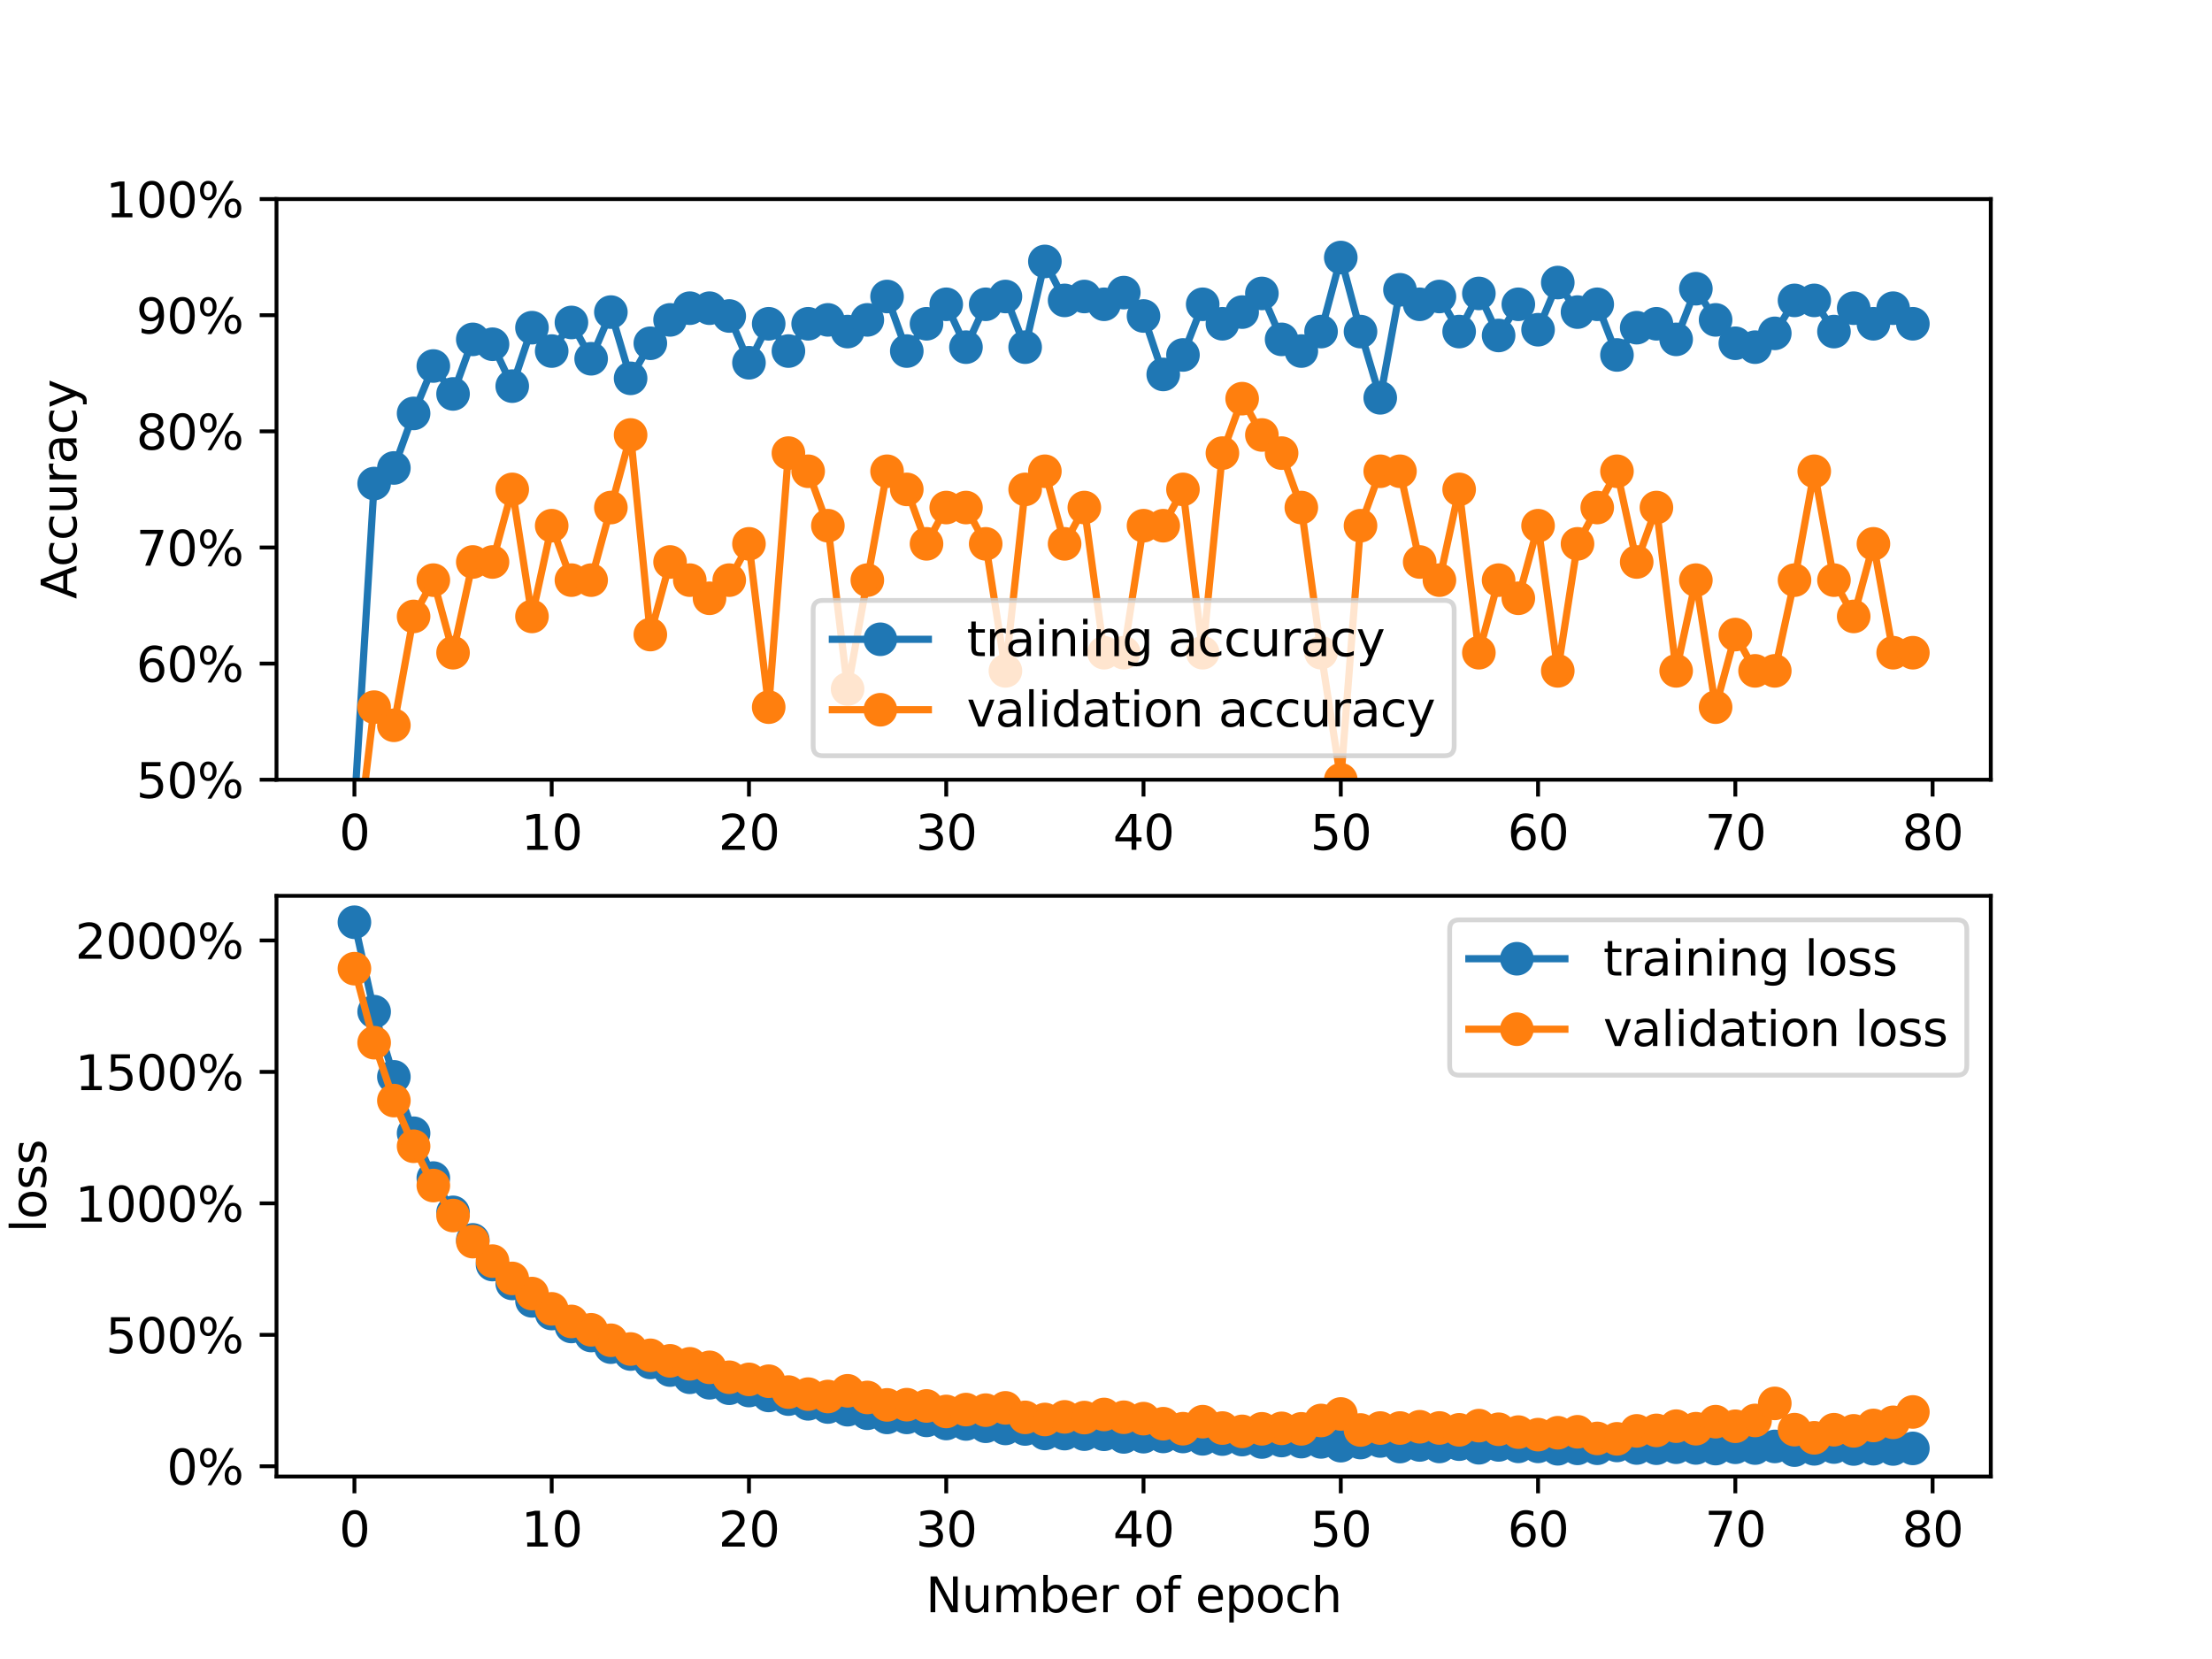 <?xml version="1.0" encoding="utf-8" standalone="no"?>
<!DOCTYPE svg PUBLIC "-//W3C//DTD SVG 1.1//EN"
  "http://www.w3.org/Graphics/SVG/1.1/DTD/svg11.dtd">
<svg xmlns:xlink="http://www.w3.org/1999/xlink" width="460.8pt" height="345.6pt" viewBox="0 0 460.8 345.6" xmlns="http://www.w3.org/2000/svg" version="1.1">
 <defs>
  <style type="text/css">*{stroke-linejoin: round; stroke-linecap: butt}</style>
 </defs>
 <g id="figure_1">
  <g id="patch_1">
   <path d="M 0 345.6 
L 460.8 345.6 
L 460.8 0 
L 0 0 
z
" style="fill: #ffffff"/>
  </g>
  <g id="axes_1">
   <g id="patch_2">
    <path d="M 57.6 162.432 
L 414.72 162.432 
L 414.72 41.472 
L 57.6 41.472 
z
" style="fill: #ffffff"/>
   </g>
   <g id="matplotlib.axis_1">
    <g id="xtick_1">
     <g id="line2d_1">
      <defs>
       <path id="mf4482b3a99" d="M 0 0 
L 0 3.5 
" style="stroke: #000000; stroke-width: 0.8"/>
      </defs>
      <g>
       <use xlink:href="#mf4482b3a99" x="73.833" y="162.432" style="stroke: #000000; stroke-width: 0.8"/>
      </g>
     </g>
     <g id="text_1">
      <!-- 0 -->
      <g transform="translate(70.651 177.03) scale(0.1 -0.1)">
       <defs>
        <path id="DejaVuSans-30" d="M 2034 4250 
Q 1547 4250 1301 3770 
Q 1056 3291 1056 2328 
Q 1056 1369 1301 889 
Q 1547 409 2034 409 
Q 2525 409 2770 889 
Q 3016 1369 3016 2328 
Q 3016 3291 2770 3770 
Q 2525 4250 2034 4250 
z
M 2034 4750 
Q 2819 4750 3233 4129 
Q 3647 3509 3647 2328 
Q 3647 1150 3233 529 
Q 2819 -91 2034 -91 
Q 1250 -91 836 529 
Q 422 1150 422 2328 
Q 422 3509 836 4129 
Q 1250 4750 2034 4750 
z
" transform="scale(0.016)"/>
       </defs>
       <use xlink:href="#DejaVuSans-30"/>
      </g>
     </g>
    </g>
    <g id="xtick_2">
     <g id="line2d_2">
      <g>
       <use xlink:href="#mf4482b3a99" x="114.928" y="162.432" style="stroke: #000000; stroke-width: 0.8"/>
      </g>
     </g>
     <g id="text_2">
      <!-- 10 -->
      <g transform="translate(108.566 177.03) scale(0.1 -0.1)">
       <defs>
        <path id="DejaVuSans-31" d="M 794 531 
L 1825 531 
L 1825 4091 
L 703 3866 
L 703 4441 
L 1819 4666 
L 2450 4666 
L 2450 531 
L 3481 531 
L 3481 0 
L 794 0 
L 794 531 
z
" transform="scale(0.016)"/>
       </defs>
       <use xlink:href="#DejaVuSans-31"/>
       <use xlink:href="#DejaVuSans-30" x="63.623"/>
      </g>
     </g>
    </g>
    <g id="xtick_3">
     <g id="line2d_3">
      <g>
       <use xlink:href="#mf4482b3a99" x="156.024" y="162.432" style="stroke: #000000; stroke-width: 0.8"/>
      </g>
     </g>
     <g id="text_3">
      <!-- 20 -->
      <g transform="translate(149.661 177.03) scale(0.1 -0.1)">
       <defs>
        <path id="DejaVuSans-32" d="M 1228 531 
L 3431 531 
L 3431 0 
L 469 0 
L 469 531 
Q 828 903 1448 1529 
Q 2069 2156 2228 2338 
Q 2531 2678 2651 2914 
Q 2772 3150 2772 3378 
Q 2772 3750 2511 3984 
Q 2250 4219 1831 4219 
Q 1534 4219 1204 4116 
Q 875 4013 500 3803 
L 500 4441 
Q 881 4594 1212 4672 
Q 1544 4750 1819 4750 
Q 2544 4750 2975 4387 
Q 3406 4025 3406 3419 
Q 3406 3131 3298 2873 
Q 3191 2616 2906 2266 
Q 2828 2175 2409 1742 
Q 1991 1309 1228 531 
z
" transform="scale(0.016)"/>
       </defs>
       <use xlink:href="#DejaVuSans-32"/>
       <use xlink:href="#DejaVuSans-30" x="63.623"/>
      </g>
     </g>
    </g>
    <g id="xtick_4">
     <g id="line2d_4">
      <g>
       <use xlink:href="#mf4482b3a99" x="197.119" y="162.432" style="stroke: #000000; stroke-width: 0.8"/>
      </g>
     </g>
     <g id="text_4">
      <!-- 30 -->
      <g transform="translate(190.757 177.03) scale(0.1 -0.1)">
       <defs>
        <path id="DejaVuSans-33" d="M 2597 2516 
Q 3050 2419 3304 2112 
Q 3559 1806 3559 1356 
Q 3559 666 3084 287 
Q 2609 -91 1734 -91 
Q 1441 -91 1130 -33 
Q 819 25 488 141 
L 488 750 
Q 750 597 1062 519 
Q 1375 441 1716 441 
Q 2309 441 2620 675 
Q 2931 909 2931 1356 
Q 2931 1769 2642 2001 
Q 2353 2234 1838 2234 
L 1294 2234 
L 1294 2753 
L 1863 2753 
Q 2328 2753 2575 2939 
Q 2822 3125 2822 3475 
Q 2822 3834 2567 4026 
Q 2313 4219 1838 4219 
Q 1578 4219 1281 4162 
Q 984 4106 628 3988 
L 628 4550 
Q 988 4650 1302 4700 
Q 1616 4750 1894 4750 
Q 2613 4750 3031 4423 
Q 3450 4097 3450 3541 
Q 3450 3153 3228 2886 
Q 3006 2619 2597 2516 
z
" transform="scale(0.016)"/>
       </defs>
       <use xlink:href="#DejaVuSans-33"/>
       <use xlink:href="#DejaVuSans-30" x="63.623"/>
      </g>
     </g>
    </g>
    <g id="xtick_5">
     <g id="line2d_5">
      <g>
       <use xlink:href="#mf4482b3a99" x="238.215" y="162.432" style="stroke: #000000; stroke-width: 0.8"/>
      </g>
     </g>
     <g id="text_5">
      <!-- 40 -->
      <g transform="translate(231.852 177.03) scale(0.1 -0.1)">
       <defs>
        <path id="DejaVuSans-34" d="M 2419 4116 
L 825 1625 
L 2419 1625 
L 2419 4116 
z
M 2253 4666 
L 3047 4666 
L 3047 1625 
L 3713 1625 
L 3713 1100 
L 3047 1100 
L 3047 0 
L 2419 0 
L 2419 1100 
L 313 1100 
L 313 1709 
L 2253 4666 
z
" transform="scale(0.016)"/>
       </defs>
       <use xlink:href="#DejaVuSans-34"/>
       <use xlink:href="#DejaVuSans-30" x="63.623"/>
      </g>
     </g>
    </g>
    <g id="xtick_6">
     <g id="line2d_6">
      <g>
       <use xlink:href="#mf4482b3a99" x="279.31" y="162.432" style="stroke: #000000; stroke-width: 0.8"/>
      </g>
     </g>
     <g id="text_6">
      <!-- 50 -->
      <g transform="translate(272.948 177.03) scale(0.1 -0.1)">
       <defs>
        <path id="DejaVuSans-35" d="M 691 4666 
L 3169 4666 
L 3169 4134 
L 1269 4134 
L 1269 2991 
Q 1406 3038 1543 3061 
Q 1681 3084 1819 3084 
Q 2600 3084 3056 2656 
Q 3513 2228 3513 1497 
Q 3513 744 3044 326 
Q 2575 -91 1722 -91 
Q 1428 -91 1123 -41 
Q 819 9 494 109 
L 494 744 
Q 775 591 1075 516 
Q 1375 441 1709 441 
Q 2250 441 2565 725 
Q 2881 1009 2881 1497 
Q 2881 1984 2565 2268 
Q 2250 2553 1709 2553 
Q 1456 2553 1204 2497 
Q 953 2441 691 2322 
L 691 4666 
z
" transform="scale(0.016)"/>
       </defs>
       <use xlink:href="#DejaVuSans-35"/>
       <use xlink:href="#DejaVuSans-30" x="63.623"/>
      </g>
     </g>
    </g>
    <g id="xtick_7">
     <g id="line2d_7">
      <g>
       <use xlink:href="#mf4482b3a99" x="320.406" y="162.432" style="stroke: #000000; stroke-width: 0.8"/>
      </g>
     </g>
     <g id="text_7">
      <!-- 60 -->
      <g transform="translate(314.043 177.03) scale(0.1 -0.1)">
       <defs>
        <path id="DejaVuSans-36" d="M 2113 2584 
Q 1688 2584 1439 2293 
Q 1191 2003 1191 1497 
Q 1191 994 1439 701 
Q 1688 409 2113 409 
Q 2538 409 2786 701 
Q 3034 994 3034 1497 
Q 3034 2003 2786 2293 
Q 2538 2584 2113 2584 
z
M 3366 4563 
L 3366 3988 
Q 3128 4100 2886 4159 
Q 2644 4219 2406 4219 
Q 1781 4219 1451 3797 
Q 1122 3375 1075 2522 
Q 1259 2794 1537 2939 
Q 1816 3084 2150 3084 
Q 2853 3084 3261 2657 
Q 3669 2231 3669 1497 
Q 3669 778 3244 343 
Q 2819 -91 2113 -91 
Q 1303 -91 875 529 
Q 447 1150 447 2328 
Q 447 3434 972 4092 
Q 1497 4750 2381 4750 
Q 2619 4750 2861 4703 
Q 3103 4656 3366 4563 
z
" transform="scale(0.016)"/>
       </defs>
       <use xlink:href="#DejaVuSans-36"/>
       <use xlink:href="#DejaVuSans-30" x="63.623"/>
      </g>
     </g>
    </g>
    <g id="xtick_8">
     <g id="line2d_8">
      <g>
       <use xlink:href="#mf4482b3a99" x="361.501" y="162.432" style="stroke: #000000; stroke-width: 0.8"/>
      </g>
     </g>
     <g id="text_8">
      <!-- 70 -->
      <g transform="translate(355.139 177.03) scale(0.1 -0.1)">
       <defs>
        <path id="DejaVuSans-37" d="M 525 4666 
L 3525 4666 
L 3525 4397 
L 1831 0 
L 1172 0 
L 2766 4134 
L 525 4134 
L 525 4666 
z
" transform="scale(0.016)"/>
       </defs>
       <use xlink:href="#DejaVuSans-37"/>
       <use xlink:href="#DejaVuSans-30" x="63.623"/>
      </g>
     </g>
    </g>
    <g id="xtick_9">
     <g id="line2d_9">
      <g>
       <use xlink:href="#mf4482b3a99" x="402.597" y="162.432" style="stroke: #000000; stroke-width: 0.8"/>
      </g>
     </g>
     <g id="text_9">
      <!-- 80 -->
      <g transform="translate(396.234 177.03) scale(0.1 -0.1)">
       <defs>
        <path id="DejaVuSans-38" d="M 2034 2216 
Q 1584 2216 1326 1975 
Q 1069 1734 1069 1313 
Q 1069 891 1326 650 
Q 1584 409 2034 409 
Q 2484 409 2743 651 
Q 3003 894 3003 1313 
Q 3003 1734 2745 1975 
Q 2488 2216 2034 2216 
z
M 1403 2484 
Q 997 2584 770 2862 
Q 544 3141 544 3541 
Q 544 4100 942 4425 
Q 1341 4750 2034 4750 
Q 2731 4750 3128 4425 
Q 3525 4100 3525 3541 
Q 3525 3141 3298 2862 
Q 3072 2584 2669 2484 
Q 3125 2378 3379 2068 
Q 3634 1759 3634 1313 
Q 3634 634 3220 271 
Q 2806 -91 2034 -91 
Q 1263 -91 848 271 
Q 434 634 434 1313 
Q 434 1759 690 2068 
Q 947 2378 1403 2484 
z
M 1172 3481 
Q 1172 3119 1398 2916 
Q 1625 2713 2034 2713 
Q 2441 2713 2670 2916 
Q 2900 3119 2900 3481 
Q 2900 3844 2670 4047 
Q 2441 4250 2034 4250 
Q 1625 4250 1398 4047 
Q 1172 3844 1172 3481 
z
" transform="scale(0.016)"/>
       </defs>
       <use xlink:href="#DejaVuSans-38"/>
       <use xlink:href="#DejaVuSans-30" x="63.623"/>
      </g>
     </g>
    </g>
   </g>
   <g id="matplotlib.axis_2">
    <g id="ytick_1">
     <g id="line2d_10">
      <defs>
       <path id="m978b453fd2" d="M 0 0 
L -3.5 0 
" style="stroke: #000000; stroke-width: 0.8"/>
      </defs>
      <g>
       <use xlink:href="#m978b453fd2" x="57.6" y="162.432" style="stroke: #000000; stroke-width: 0.8"/>
      </g>
     </g>
     <g id="text_10">
      <!-- 50% -->
      <g transform="translate(28.373 166.231) scale(0.1 -0.1)">
       <defs>
        <path id="DejaVuSans-25" d="M 4653 2053 
Q 4381 2053 4226 1822 
Q 4072 1591 4072 1178 
Q 4072 772 4226 539 
Q 4381 306 4653 306 
Q 4919 306 5073 539 
Q 5228 772 5228 1178 
Q 5228 1588 5073 1820 
Q 4919 2053 4653 2053 
z
M 4653 2450 
Q 5147 2450 5437 2106 
Q 5728 1763 5728 1178 
Q 5728 594 5436 251 
Q 5144 -91 4653 -91 
Q 4153 -91 3862 251 
Q 3572 594 3572 1178 
Q 3572 1766 3864 2108 
Q 4156 2450 4653 2450 
z
M 1428 4353 
Q 1159 4353 1004 4120 
Q 850 3888 850 3481 
Q 850 3069 1003 2837 
Q 1156 2606 1428 2606 
Q 1700 2606 1854 2837 
Q 2009 3069 2009 3481 
Q 2009 3884 1853 4118 
Q 1697 4353 1428 4353 
z
M 4250 4750 
L 4750 4750 
L 1831 -91 
L 1331 -91 
L 4250 4750 
z
M 1428 4750 
Q 1922 4750 2215 4408 
Q 2509 4066 2509 3481 
Q 2509 2891 2217 2550 
Q 1925 2209 1428 2209 
Q 931 2209 642 2551 
Q 353 2894 353 3481 
Q 353 4063 643 4406 
Q 934 4750 1428 4750 
z
" transform="scale(0.016)"/>
       </defs>
       <use xlink:href="#DejaVuSans-35"/>
       <use xlink:href="#DejaVuSans-30" x="63.623"/>
       <use xlink:href="#DejaVuSans-25" x="127.246"/>
      </g>
     </g>
    </g>
    <g id="ytick_2">
     <g id="line2d_11">
      <g>
       <use xlink:href="#m978b453fd2" x="57.6" y="138.24" style="stroke: #000000; stroke-width: 0.8"/>
      </g>
     </g>
     <g id="text_11">
      <!-- 60% -->
      <g transform="translate(28.373 142.039) scale(0.1 -0.1)">
       <use xlink:href="#DejaVuSans-36"/>
       <use xlink:href="#DejaVuSans-30" x="63.623"/>
       <use xlink:href="#DejaVuSans-25" x="127.246"/>
      </g>
     </g>
    </g>
    <g id="ytick_3">
     <g id="line2d_12">
      <g>
       <use xlink:href="#m978b453fd2" x="57.6" y="114.048" style="stroke: #000000; stroke-width: 0.8"/>
      </g>
     </g>
     <g id="text_12">
      <!-- 70% -->
      <g transform="translate(28.373 117.847) scale(0.1 -0.1)">
       <use xlink:href="#DejaVuSans-37"/>
       <use xlink:href="#DejaVuSans-30" x="63.623"/>
       <use xlink:href="#DejaVuSans-25" x="127.246"/>
      </g>
     </g>
    </g>
    <g id="ytick_4">
     <g id="line2d_13">
      <g>
       <use xlink:href="#m978b453fd2" x="57.6" y="89.856" style="stroke: #000000; stroke-width: 0.8"/>
      </g>
     </g>
     <g id="text_13">
      <!-- 80% -->
      <g transform="translate(28.373 93.655) scale(0.1 -0.1)">
       <use xlink:href="#DejaVuSans-38"/>
       <use xlink:href="#DejaVuSans-30" x="63.623"/>
       <use xlink:href="#DejaVuSans-25" x="127.246"/>
      </g>
     </g>
    </g>
    <g id="ytick_5">
     <g id="line2d_14">
      <g>
       <use xlink:href="#m978b453fd2" x="57.6" y="65.664" style="stroke: #000000; stroke-width: 0.8"/>
      </g>
     </g>
     <g id="text_14">
      <!-- 90% -->
      <g transform="translate(28.373 69.463) scale(0.1 -0.1)">
       <defs>
        <path id="DejaVuSans-39" d="M 703 97 
L 703 672 
Q 941 559 1184 500 
Q 1428 441 1663 441 
Q 2288 441 2617 861 
Q 2947 1281 2994 2138 
Q 2813 1869 2534 1725 
Q 2256 1581 1919 1581 
Q 1219 1581 811 2004 
Q 403 2428 403 3163 
Q 403 3881 828 4315 
Q 1253 4750 1959 4750 
Q 2769 4750 3195 4129 
Q 3622 3509 3622 2328 
Q 3622 1225 3098 567 
Q 2575 -91 1691 -91 
Q 1453 -91 1209 -44 
Q 966 3 703 97 
z
M 1959 2075 
Q 2384 2075 2632 2365 
Q 2881 2656 2881 3163 
Q 2881 3666 2632 3958 
Q 2384 4250 1959 4250 
Q 1534 4250 1286 3958 
Q 1038 3666 1038 3163 
Q 1038 2656 1286 2365 
Q 1534 2075 1959 2075 
z
" transform="scale(0.016)"/>
       </defs>
       <use xlink:href="#DejaVuSans-39"/>
       <use xlink:href="#DejaVuSans-30" x="63.623"/>
       <use xlink:href="#DejaVuSans-25" x="127.246"/>
      </g>
     </g>
    </g>
    <g id="ytick_6">
     <g id="line2d_15">
      <g>
       <use xlink:href="#m978b453fd2" x="57.6" y="41.472" style="stroke: #000000; stroke-width: 0.8"/>
      </g>
     </g>
     <g id="text_15">
      <!-- 100% -->
      <g transform="translate(22.011 45.271) scale(0.1 -0.1)">
       <use xlink:href="#DejaVuSans-31"/>
       <use xlink:href="#DejaVuSans-30" x="63.623"/>
       <use xlink:href="#DejaVuSans-30" x="127.246"/>
       <use xlink:href="#DejaVuSans-25" x="190.869"/>
      </g>
     </g>
    </g>
    <g id="text_16">
     <!-- Accuracy -->
     <g transform="translate(15.931 124.78) rotate(-90) scale(0.1 -0.1)">
      <defs>
       <path id="DejaVuSans-41" d="M 2188 4044 
L 1331 1722 
L 3047 1722 
L 2188 4044 
z
M 1831 4666 
L 2547 4666 
L 4325 0 
L 3669 0 
L 3244 1197 
L 1141 1197 
L 716 0 
L 50 0 
L 1831 4666 
z
" transform="scale(0.016)"/>
       <path id="DejaVuSans-63" d="M 3122 3366 
L 3122 2828 
Q 2878 2963 2633 3030 
Q 2388 3097 2138 3097 
Q 1578 3097 1268 2742 
Q 959 2388 959 1747 
Q 959 1106 1268 751 
Q 1578 397 2138 397 
Q 2388 397 2633 464 
Q 2878 531 3122 666 
L 3122 134 
Q 2881 22 2623 -34 
Q 2366 -91 2075 -91 
Q 1284 -91 818 406 
Q 353 903 353 1747 
Q 353 2603 823 3093 
Q 1294 3584 2113 3584 
Q 2378 3584 2631 3529 
Q 2884 3475 3122 3366 
z
" transform="scale(0.016)"/>
       <path id="DejaVuSans-75" d="M 544 1381 
L 544 3500 
L 1119 3500 
L 1119 1403 
Q 1119 906 1312 657 
Q 1506 409 1894 409 
Q 2359 409 2629 706 
Q 2900 1003 2900 1516 
L 2900 3500 
L 3475 3500 
L 3475 0 
L 2900 0 
L 2900 538 
Q 2691 219 2414 64 
Q 2138 -91 1772 -91 
Q 1169 -91 856 284 
Q 544 659 544 1381 
z
M 1991 3584 
L 1991 3584 
z
" transform="scale(0.016)"/>
       <path id="DejaVuSans-72" d="M 2631 2963 
Q 2534 3019 2420 3045 
Q 2306 3072 2169 3072 
Q 1681 3072 1420 2755 
Q 1159 2438 1159 1844 
L 1159 0 
L 581 0 
L 581 3500 
L 1159 3500 
L 1159 2956 
Q 1341 3275 1631 3429 
Q 1922 3584 2338 3584 
Q 2397 3584 2469 3576 
Q 2541 3569 2628 3553 
L 2631 2963 
z
" transform="scale(0.016)"/>
       <path id="DejaVuSans-61" d="M 2194 1759 
Q 1497 1759 1228 1600 
Q 959 1441 959 1056 
Q 959 750 1161 570 
Q 1363 391 1709 391 
Q 2188 391 2477 730 
Q 2766 1069 2766 1631 
L 2766 1759 
L 2194 1759 
z
M 3341 1997 
L 3341 0 
L 2766 0 
L 2766 531 
Q 2569 213 2275 61 
Q 1981 -91 1556 -91 
Q 1019 -91 701 211 
Q 384 513 384 1019 
Q 384 1609 779 1909 
Q 1175 2209 1959 2209 
L 2766 2209 
L 2766 2266 
Q 2766 2663 2505 2880 
Q 2244 3097 1772 3097 
Q 1472 3097 1187 3025 
Q 903 2953 641 2809 
L 641 3341 
Q 956 3463 1253 3523 
Q 1550 3584 1831 3584 
Q 2591 3584 2966 3190 
Q 3341 2797 3341 1997 
z
" transform="scale(0.016)"/>
       <path id="DejaVuSans-79" d="M 2059 -325 
Q 1816 -950 1584 -1140 
Q 1353 -1331 966 -1331 
L 506 -1331 
L 506 -850 
L 844 -850 
Q 1081 -850 1212 -737 
Q 1344 -625 1503 -206 
L 1606 56 
L 191 3500 
L 800 3500 
L 1894 763 
L 2988 3500 
L 3597 3500 
L 2059 -325 
z
" transform="scale(0.016)"/>
      </defs>
      <use xlink:href="#DejaVuSans-41"/>
      <use xlink:href="#DejaVuSans-63" x="66.658"/>
      <use xlink:href="#DejaVuSans-63" x="121.639"/>
      <use xlink:href="#DejaVuSans-75" x="176.619"/>
      <use xlink:href="#DejaVuSans-72" x="239.998"/>
      <use xlink:href="#DejaVuSans-61" x="281.111"/>
      <use xlink:href="#DejaVuSans-63" x="342.391"/>
      <use xlink:href="#DejaVuSans-79" x="397.371"/>
     </g>
    </g>
   </g>
   <g id="line2d_16">
    <path d="M 73.833 168.115 
L 77.942 100.734 
L 82.052 97.487 
L 86.161 86.122 
L 90.271 76.248 
L 94.38 82.063 
L 98.49 70.697 
L 102.6 71.712 
L 106.709 80.439 
L 110.819 68.262 
L 114.928 73.133 
L 119.038 67.176 
L 123.147 74.736 
L 127.257 65.015 
L 131.366 78.815 
L 135.476 71.509 
L 139.586 66.638 
L 143.695 64.203 
L 147.805 64.203 
L 151.914 65.826 
L 156.024 75.568 
L 160.133 67.45 
L 164.243 73.133 
L 168.352 67.45 
L 172.462 66.638 
L 176.572 69.074 
L 180.681 66.638 
L 184.791 61.767 
L 188.9 73.133 
L 193.01 67.45 
L 197.119 63.391 
L 201.229 72.321 
L 205.338 63.391 
L 209.448 61.767 
L 213.557 72.321 
L 217.667 54.461 
L 221.777 62.579 
L 225.886 61.767 
L 229.996 63.391 
L 234.105 60.955 
L 238.215 65.826 
L 242.324 78.004 
L 246.434 73.944 
L 250.543 63.391 
L 254.653 67.45 
L 258.763 65.015 
L 262.872 61.128 
L 266.982 70.697 
L 271.091 73.133 
L 275.201 69.074 
L 279.31 53.649 
L 283.42 69.074 
L 287.529 82.874 
L 291.639 60.372 
L 295.748 63.391 
L 299.858 61.767 
L 303.968 69.074 
L 308.077 61.128 
L 312.187 69.885 
L 316.296 63.391 
L 320.406 68.688 
L 324.515 58.86 
L 328.625 65.015 
L 332.734 63.391 
L 336.844 73.944 
L 340.954 68.262 
L 345.063 67.45 
L 349.173 70.697 
L 353.282 60.144 
L 357.392 66.638 
L 361.501 71.509 
L 365.611 72.321 
L 369.72 69.444 
L 373.83 62.579 
L 377.94 62.579 
L 382.049 69.074 
L 386.159 64.203 
L 390.268 67.45 
L 394.378 64.203 
L 398.487 67.45 
" clip-path="url(#p654870cbeb)" style="fill: none; stroke: #1f77b4; stroke-width: 1.5; stroke-linecap: square"/>
    <defs>
     <path id="m3779520402" d="M 0 3 
C 0.796 3 1.559 2.684 2.121 2.121 
C 2.684 1.559 3 0.796 3 0 
C 3 -0.796 2.684 -1.559 2.121 -2.121 
C 1.559 -2.684 0.796 -3 0 -3 
C -0.796 -3 -1.559 -2.684 -2.121 -2.121 
C -2.684 -1.559 -3 -0.796 -3 0 
C -3 0.796 -2.684 1.559 -2.121 2.121 
C -1.559 2.684 -0.796 3 0 3 
z
" style="stroke: #1f77b4"/>
    </defs>
    <g clip-path="url(#p654870cbeb)">
     <use xlink:href="#m3779520402" x="73.833" y="168.115" style="fill: #1f77b4; stroke: #1f77b4"/>
     <use xlink:href="#m3779520402" x="77.942" y="100.734" style="fill: #1f77b4; stroke: #1f77b4"/>
     <use xlink:href="#m3779520402" x="82.052" y="97.487" style="fill: #1f77b4; stroke: #1f77b4"/>
     <use xlink:href="#m3779520402" x="86.161" y="86.122" style="fill: #1f77b4; stroke: #1f77b4"/>
     <use xlink:href="#m3779520402" x="90.271" y="76.248" style="fill: #1f77b4; stroke: #1f77b4"/>
     <use xlink:href="#m3779520402" x="94.38" y="82.063" style="fill: #1f77b4; stroke: #1f77b4"/>
     <use xlink:href="#m3779520402" x="98.49" y="70.697" style="fill: #1f77b4; stroke: #1f77b4"/>
     <use xlink:href="#m3779520402" x="102.6" y="71.712" style="fill: #1f77b4; stroke: #1f77b4"/>
     <use xlink:href="#m3779520402" x="106.709" y="80.439" style="fill: #1f77b4; stroke: #1f77b4"/>
     <use xlink:href="#m3779520402" x="110.819" y="68.262" style="fill: #1f77b4; stroke: #1f77b4"/>
     <use xlink:href="#m3779520402" x="114.928" y="73.133" style="fill: #1f77b4; stroke: #1f77b4"/>
     <use xlink:href="#m3779520402" x="119.038" y="67.176" style="fill: #1f77b4; stroke: #1f77b4"/>
     <use xlink:href="#m3779520402" x="123.147" y="74.736" style="fill: #1f77b4; stroke: #1f77b4"/>
     <use xlink:href="#m3779520402" x="127.257" y="65.015" style="fill: #1f77b4; stroke: #1f77b4"/>
     <use xlink:href="#m3779520402" x="131.366" y="78.815" style="fill: #1f77b4; stroke: #1f77b4"/>
     <use xlink:href="#m3779520402" x="135.476" y="71.509" style="fill: #1f77b4; stroke: #1f77b4"/>
     <use xlink:href="#m3779520402" x="139.586" y="66.638" style="fill: #1f77b4; stroke: #1f77b4"/>
     <use xlink:href="#m3779520402" x="143.695" y="64.203" style="fill: #1f77b4; stroke: #1f77b4"/>
     <use xlink:href="#m3779520402" x="147.805" y="64.203" style="fill: #1f77b4; stroke: #1f77b4"/>
     <use xlink:href="#m3779520402" x="151.914" y="65.826" style="fill: #1f77b4; stroke: #1f77b4"/>
     <use xlink:href="#m3779520402" x="156.024" y="75.568" style="fill: #1f77b4; stroke: #1f77b4"/>
     <use xlink:href="#m3779520402" x="160.133" y="67.45" style="fill: #1f77b4; stroke: #1f77b4"/>
     <use xlink:href="#m3779520402" x="164.243" y="73.133" style="fill: #1f77b4; stroke: #1f77b4"/>
     <use xlink:href="#m3779520402" x="168.352" y="67.45" style="fill: #1f77b4; stroke: #1f77b4"/>
     <use xlink:href="#m3779520402" x="172.462" y="66.638" style="fill: #1f77b4; stroke: #1f77b4"/>
     <use xlink:href="#m3779520402" x="176.572" y="69.074" style="fill: #1f77b4; stroke: #1f77b4"/>
     <use xlink:href="#m3779520402" x="180.681" y="66.638" style="fill: #1f77b4; stroke: #1f77b4"/>
     <use xlink:href="#m3779520402" x="184.791" y="61.767" style="fill: #1f77b4; stroke: #1f77b4"/>
     <use xlink:href="#m3779520402" x="188.9" y="73.133" style="fill: #1f77b4; stroke: #1f77b4"/>
     <use xlink:href="#m3779520402" x="193.01" y="67.45" style="fill: #1f77b4; stroke: #1f77b4"/>
     <use xlink:href="#m3779520402" x="197.119" y="63.391" style="fill: #1f77b4; stroke: #1f77b4"/>
     <use xlink:href="#m3779520402" x="201.229" y="72.321" style="fill: #1f77b4; stroke: #1f77b4"/>
     <use xlink:href="#m3779520402" x="205.338" y="63.391" style="fill: #1f77b4; stroke: #1f77b4"/>
     <use xlink:href="#m3779520402" x="209.448" y="61.767" style="fill: #1f77b4; stroke: #1f77b4"/>
     <use xlink:href="#m3779520402" x="213.557" y="72.321" style="fill: #1f77b4; stroke: #1f77b4"/>
     <use xlink:href="#m3779520402" x="217.667" y="54.461" style="fill: #1f77b4; stroke: #1f77b4"/>
     <use xlink:href="#m3779520402" x="221.777" y="62.579" style="fill: #1f77b4; stroke: #1f77b4"/>
     <use xlink:href="#m3779520402" x="225.886" y="61.767" style="fill: #1f77b4; stroke: #1f77b4"/>
     <use xlink:href="#m3779520402" x="229.996" y="63.391" style="fill: #1f77b4; stroke: #1f77b4"/>
     <use xlink:href="#m3779520402" x="234.105" y="60.955" style="fill: #1f77b4; stroke: #1f77b4"/>
     <use xlink:href="#m3779520402" x="238.215" y="65.826" style="fill: #1f77b4; stroke: #1f77b4"/>
     <use xlink:href="#m3779520402" x="242.324" y="78.004" style="fill: #1f77b4; stroke: #1f77b4"/>
     <use xlink:href="#m3779520402" x="246.434" y="73.944" style="fill: #1f77b4; stroke: #1f77b4"/>
     <use xlink:href="#m3779520402" x="250.543" y="63.391" style="fill: #1f77b4; stroke: #1f77b4"/>
     <use xlink:href="#m3779520402" x="254.653" y="67.45" style="fill: #1f77b4; stroke: #1f77b4"/>
     <use xlink:href="#m3779520402" x="258.763" y="65.015" style="fill: #1f77b4; stroke: #1f77b4"/>
     <use xlink:href="#m3779520402" x="262.872" y="61.128" style="fill: #1f77b4; stroke: #1f77b4"/>
     <use xlink:href="#m3779520402" x="266.982" y="70.697" style="fill: #1f77b4; stroke: #1f77b4"/>
     <use xlink:href="#m3779520402" x="271.091" y="73.133" style="fill: #1f77b4; stroke: #1f77b4"/>
     <use xlink:href="#m3779520402" x="275.201" y="69.074" style="fill: #1f77b4; stroke: #1f77b4"/>
     <use xlink:href="#m3779520402" x="279.31" y="53.649" style="fill: #1f77b4; stroke: #1f77b4"/>
     <use xlink:href="#m3779520402" x="283.42" y="69.074" style="fill: #1f77b4; stroke: #1f77b4"/>
     <use xlink:href="#m3779520402" x="287.529" y="82.874" style="fill: #1f77b4; stroke: #1f77b4"/>
     <use xlink:href="#m3779520402" x="291.639" y="60.372" style="fill: #1f77b4; stroke: #1f77b4"/>
     <use xlink:href="#m3779520402" x="295.748" y="63.391" style="fill: #1f77b4; stroke: #1f77b4"/>
     <use xlink:href="#m3779520402" x="299.858" y="61.767" style="fill: #1f77b4; stroke: #1f77b4"/>
     <use xlink:href="#m3779520402" x="303.968" y="69.074" style="fill: #1f77b4; stroke: #1f77b4"/>
     <use xlink:href="#m3779520402" x="308.077" y="61.128" style="fill: #1f77b4; stroke: #1f77b4"/>
     <use xlink:href="#m3779520402" x="312.187" y="69.885" style="fill: #1f77b4; stroke: #1f77b4"/>
     <use xlink:href="#m3779520402" x="316.296" y="63.391" style="fill: #1f77b4; stroke: #1f77b4"/>
     <use xlink:href="#m3779520402" x="320.406" y="68.688" style="fill: #1f77b4; stroke: #1f77b4"/>
     <use xlink:href="#m3779520402" x="324.515" y="58.86" style="fill: #1f77b4; stroke: #1f77b4"/>
     <use xlink:href="#m3779520402" x="328.625" y="65.015" style="fill: #1f77b4; stroke: #1f77b4"/>
     <use xlink:href="#m3779520402" x="332.734" y="63.391" style="fill: #1f77b4; stroke: #1f77b4"/>
     <use xlink:href="#m3779520402" x="336.844" y="73.944" style="fill: #1f77b4; stroke: #1f77b4"/>
     <use xlink:href="#m3779520402" x="340.954" y="68.262" style="fill: #1f77b4; stroke: #1f77b4"/>
     <use xlink:href="#m3779520402" x="345.063" y="67.45" style="fill: #1f77b4; stroke: #1f77b4"/>
     <use xlink:href="#m3779520402" x="349.173" y="70.697" style="fill: #1f77b4; stroke: #1f77b4"/>
     <use xlink:href="#m3779520402" x="353.282" y="60.144" style="fill: #1f77b4; stroke: #1f77b4"/>
     <use xlink:href="#m3779520402" x="357.392" y="66.638" style="fill: #1f77b4; stroke: #1f77b4"/>
     <use xlink:href="#m3779520402" x="361.501" y="71.509" style="fill: #1f77b4; stroke: #1f77b4"/>
     <use xlink:href="#m3779520402" x="365.611" y="72.321" style="fill: #1f77b4; stroke: #1f77b4"/>
     <use xlink:href="#m3779520402" x="369.72" y="69.444" style="fill: #1f77b4; stroke: #1f77b4"/>
     <use xlink:href="#m3779520402" x="373.83" y="62.579" style="fill: #1f77b4; stroke: #1f77b4"/>
     <use xlink:href="#m3779520402" x="377.94" y="62.579" style="fill: #1f77b4; stroke: #1f77b4"/>
     <use xlink:href="#m3779520402" x="382.049" y="69.074" style="fill: #1f77b4; stroke: #1f77b4"/>
     <use xlink:href="#m3779520402" x="386.159" y="64.203" style="fill: #1f77b4; stroke: #1f77b4"/>
     <use xlink:href="#m3779520402" x="390.268" y="67.45" style="fill: #1f77b4; stroke: #1f77b4"/>
     <use xlink:href="#m3779520402" x="394.378" y="64.203" style="fill: #1f77b4; stroke: #1f77b4"/>
     <use xlink:href="#m3779520402" x="398.487" y="67.45" style="fill: #1f77b4; stroke: #1f77b4"/>
    </g>
   </g>
   <g id="line2d_17">
    <path d="M 73.833 181.332 
L 77.942 147.312 
L 82.052 151.092 
L 86.161 128.412 
L 90.271 120.852 
L 94.38 135.972 
L 98.49 117.072 
L 102.6 117.072 
L 106.709 101.952 
L 110.819 128.412 
L 114.928 109.512 
L 119.038 120.852 
L 123.147 120.852 
L 127.257 105.732 
L 131.366 90.612 
L 135.476 132.192 
L 139.586 117.072 
L 143.695 120.852 
L 147.805 124.632 
L 151.914 120.852 
L 156.024 113.292 
L 160.133 147.312 
L 164.243 94.392 
L 168.352 98.172 
L 172.462 109.512 
L 176.572 143.532 
L 180.681 120.852 
L 184.791 98.172 
L 188.9 101.952 
L 193.01 113.292 
L 197.119 105.732 
L 201.229 105.732 
L 205.338 113.292 
L 209.448 139.752 
L 213.557 101.952 
L 217.667 98.172 
L 221.777 113.292 
L 225.886 105.732 
L 229.996 135.972 
L 234.105 135.972 
L 238.215 109.512 
L 242.324 109.512 
L 246.434 101.952 
L 250.543 135.972 
L 254.653 94.392 
L 258.763 83.052 
L 262.872 90.612 
L 266.982 94.392 
L 271.091 105.732 
L 275.201 135.972 
L 279.31 162.432 
L 283.42 109.512 
L 287.529 98.172 
L 291.639 98.172 
L 295.748 117.072 
L 299.858 120.852 
L 303.968 101.952 
L 308.077 135.972 
L 312.187 120.852 
L 316.296 124.632 
L 320.406 109.512 
L 324.515 139.752 
L 328.625 113.292 
L 332.734 105.732 
L 336.844 98.172 
L 340.954 117.072 
L 345.063 105.732 
L 349.173 139.752 
L 353.282 120.852 
L 357.392 147.312 
L 361.501 132.192 
L 365.611 139.752 
L 369.72 139.752 
L 373.83 120.852 
L 377.94 98.172 
L 382.049 120.852 
L 386.159 128.412 
L 390.268 113.292 
L 394.378 135.972 
L 398.487 135.972 
" clip-path="url(#p654870cbeb)" style="fill: none; stroke: #ff7f0e; stroke-width: 1.5; stroke-linecap: square"/>
    <defs>
     <path id="m81bb86b08b" d="M 0 3 
C 0.796 3 1.559 2.684 2.121 2.121 
C 2.684 1.559 3 0.796 3 0 
C 3 -0.796 2.684 -1.559 2.121 -2.121 
C 1.559 -2.684 0.796 -3 0 -3 
C -0.796 -3 -1.559 -2.684 -2.121 -2.121 
C -2.684 -1.559 -3 -0.796 -3 0 
C -3 0.796 -2.684 1.559 -2.121 2.121 
C -1.559 2.684 -0.796 3 0 3 
z
" style="stroke: #ff7f0e"/>
    </defs>
    <g clip-path="url(#p654870cbeb)">
     <use xlink:href="#m81bb86b08b" x="73.833" y="181.332" style="fill: #ff7f0e; stroke: #ff7f0e"/>
     <use xlink:href="#m81bb86b08b" x="77.942" y="147.312" style="fill: #ff7f0e; stroke: #ff7f0e"/>
     <use xlink:href="#m81bb86b08b" x="82.052" y="151.092" style="fill: #ff7f0e; stroke: #ff7f0e"/>
     <use xlink:href="#m81bb86b08b" x="86.161" y="128.412" style="fill: #ff7f0e; stroke: #ff7f0e"/>
     <use xlink:href="#m81bb86b08b" x="90.271" y="120.852" style="fill: #ff7f0e; stroke: #ff7f0e"/>
     <use xlink:href="#m81bb86b08b" x="94.38" y="135.972" style="fill: #ff7f0e; stroke: #ff7f0e"/>
     <use xlink:href="#m81bb86b08b" x="98.49" y="117.072" style="fill: #ff7f0e; stroke: #ff7f0e"/>
     <use xlink:href="#m81bb86b08b" x="102.6" y="117.072" style="fill: #ff7f0e; stroke: #ff7f0e"/>
     <use xlink:href="#m81bb86b08b" x="106.709" y="101.952" style="fill: #ff7f0e; stroke: #ff7f0e"/>
     <use xlink:href="#m81bb86b08b" x="110.819" y="128.412" style="fill: #ff7f0e; stroke: #ff7f0e"/>
     <use xlink:href="#m81bb86b08b" x="114.928" y="109.512" style="fill: #ff7f0e; stroke: #ff7f0e"/>
     <use xlink:href="#m81bb86b08b" x="119.038" y="120.852" style="fill: #ff7f0e; stroke: #ff7f0e"/>
     <use xlink:href="#m81bb86b08b" x="123.147" y="120.852" style="fill: #ff7f0e; stroke: #ff7f0e"/>
     <use xlink:href="#m81bb86b08b" x="127.257" y="105.732" style="fill: #ff7f0e; stroke: #ff7f0e"/>
     <use xlink:href="#m81bb86b08b" x="131.366" y="90.612" style="fill: #ff7f0e; stroke: #ff7f0e"/>
     <use xlink:href="#m81bb86b08b" x="135.476" y="132.192" style="fill: #ff7f0e; stroke: #ff7f0e"/>
     <use xlink:href="#m81bb86b08b" x="139.586" y="117.072" style="fill: #ff7f0e; stroke: #ff7f0e"/>
     <use xlink:href="#m81bb86b08b" x="143.695" y="120.852" style="fill: #ff7f0e; stroke: #ff7f0e"/>
     <use xlink:href="#m81bb86b08b" x="147.805" y="124.632" style="fill: #ff7f0e; stroke: #ff7f0e"/>
     <use xlink:href="#m81bb86b08b" x="151.914" y="120.852" style="fill: #ff7f0e; stroke: #ff7f0e"/>
     <use xlink:href="#m81bb86b08b" x="156.024" y="113.292" style="fill: #ff7f0e; stroke: #ff7f0e"/>
     <use xlink:href="#m81bb86b08b" x="160.133" y="147.312" style="fill: #ff7f0e; stroke: #ff7f0e"/>
     <use xlink:href="#m81bb86b08b" x="164.243" y="94.392" style="fill: #ff7f0e; stroke: #ff7f0e"/>
     <use xlink:href="#m81bb86b08b" x="168.352" y="98.172" style="fill: #ff7f0e; stroke: #ff7f0e"/>
     <use xlink:href="#m81bb86b08b" x="172.462" y="109.512" style="fill: #ff7f0e; stroke: #ff7f0e"/>
     <use xlink:href="#m81bb86b08b" x="176.572" y="143.532" style="fill: #ff7f0e; stroke: #ff7f0e"/>
     <use xlink:href="#m81bb86b08b" x="180.681" y="120.852" style="fill: #ff7f0e; stroke: #ff7f0e"/>
     <use xlink:href="#m81bb86b08b" x="184.791" y="98.172" style="fill: #ff7f0e; stroke: #ff7f0e"/>
     <use xlink:href="#m81bb86b08b" x="188.9" y="101.952" style="fill: #ff7f0e; stroke: #ff7f0e"/>
     <use xlink:href="#m81bb86b08b" x="193.01" y="113.292" style="fill: #ff7f0e; stroke: #ff7f0e"/>
     <use xlink:href="#m81bb86b08b" x="197.119" y="105.732" style="fill: #ff7f0e; stroke: #ff7f0e"/>
     <use xlink:href="#m81bb86b08b" x="201.229" y="105.732" style="fill: #ff7f0e; stroke: #ff7f0e"/>
     <use xlink:href="#m81bb86b08b" x="205.338" y="113.292" style="fill: #ff7f0e; stroke: #ff7f0e"/>
     <use xlink:href="#m81bb86b08b" x="209.448" y="139.752" style="fill: #ff7f0e; stroke: #ff7f0e"/>
     <use xlink:href="#m81bb86b08b" x="213.557" y="101.952" style="fill: #ff7f0e; stroke: #ff7f0e"/>
     <use xlink:href="#m81bb86b08b" x="217.667" y="98.172" style="fill: #ff7f0e; stroke: #ff7f0e"/>
     <use xlink:href="#m81bb86b08b" x="221.777" y="113.292" style="fill: #ff7f0e; stroke: #ff7f0e"/>
     <use xlink:href="#m81bb86b08b" x="225.886" y="105.732" style="fill: #ff7f0e; stroke: #ff7f0e"/>
     <use xlink:href="#m81bb86b08b" x="229.996" y="135.972" style="fill: #ff7f0e; stroke: #ff7f0e"/>
     <use xlink:href="#m81bb86b08b" x="234.105" y="135.972" style="fill: #ff7f0e; stroke: #ff7f0e"/>
     <use xlink:href="#m81bb86b08b" x="238.215" y="109.512" style="fill: #ff7f0e; stroke: #ff7f0e"/>
     <use xlink:href="#m81bb86b08b" x="242.324" y="109.512" style="fill: #ff7f0e; stroke: #ff7f0e"/>
     <use xlink:href="#m81bb86b08b" x="246.434" y="101.952" style="fill: #ff7f0e; stroke: #ff7f0e"/>
     <use xlink:href="#m81bb86b08b" x="250.543" y="135.972" style="fill: #ff7f0e; stroke: #ff7f0e"/>
     <use xlink:href="#m81bb86b08b" x="254.653" y="94.392" style="fill: #ff7f0e; stroke: #ff7f0e"/>
     <use xlink:href="#m81bb86b08b" x="258.763" y="83.052" style="fill: #ff7f0e; stroke: #ff7f0e"/>
     <use xlink:href="#m81bb86b08b" x="262.872" y="90.612" style="fill: #ff7f0e; stroke: #ff7f0e"/>
     <use xlink:href="#m81bb86b08b" x="266.982" y="94.392" style="fill: #ff7f0e; stroke: #ff7f0e"/>
     <use xlink:href="#m81bb86b08b" x="271.091" y="105.732" style="fill: #ff7f0e; stroke: #ff7f0e"/>
     <use xlink:href="#m81bb86b08b" x="275.201" y="135.972" style="fill: #ff7f0e; stroke: #ff7f0e"/>
     <use xlink:href="#m81bb86b08b" x="279.31" y="162.432" style="fill: #ff7f0e; stroke: #ff7f0e"/>
     <use xlink:href="#m81bb86b08b" x="283.42" y="109.512" style="fill: #ff7f0e; stroke: #ff7f0e"/>
     <use xlink:href="#m81bb86b08b" x="287.529" y="98.172" style="fill: #ff7f0e; stroke: #ff7f0e"/>
     <use xlink:href="#m81bb86b08b" x="291.639" y="98.172" style="fill: #ff7f0e; stroke: #ff7f0e"/>
     <use xlink:href="#m81bb86b08b" x="295.748" y="117.072" style="fill: #ff7f0e; stroke: #ff7f0e"/>
     <use xlink:href="#m81bb86b08b" x="299.858" y="120.852" style="fill: #ff7f0e; stroke: #ff7f0e"/>
     <use xlink:href="#m81bb86b08b" x="303.968" y="101.952" style="fill: #ff7f0e; stroke: #ff7f0e"/>
     <use xlink:href="#m81bb86b08b" x="308.077" y="135.972" style="fill: #ff7f0e; stroke: #ff7f0e"/>
     <use xlink:href="#m81bb86b08b" x="312.187" y="120.852" style="fill: #ff7f0e; stroke: #ff7f0e"/>
     <use xlink:href="#m81bb86b08b" x="316.296" y="124.632" style="fill: #ff7f0e; stroke: #ff7f0e"/>
     <use xlink:href="#m81bb86b08b" x="320.406" y="109.512" style="fill: #ff7f0e; stroke: #ff7f0e"/>
     <use xlink:href="#m81bb86b08b" x="324.515" y="139.752" style="fill: #ff7f0e; stroke: #ff7f0e"/>
     <use xlink:href="#m81bb86b08b" x="328.625" y="113.292" style="fill: #ff7f0e; stroke: #ff7f0e"/>
     <use xlink:href="#m81bb86b08b" x="332.734" y="105.732" style="fill: #ff7f0e; stroke: #ff7f0e"/>
     <use xlink:href="#m81bb86b08b" x="336.844" y="98.172" style="fill: #ff7f0e; stroke: #ff7f0e"/>
     <use xlink:href="#m81bb86b08b" x="340.954" y="117.072" style="fill: #ff7f0e; stroke: #ff7f0e"/>
     <use xlink:href="#m81bb86b08b" x="345.063" y="105.732" style="fill: #ff7f0e; stroke: #ff7f0e"/>
     <use xlink:href="#m81bb86b08b" x="349.173" y="139.752" style="fill: #ff7f0e; stroke: #ff7f0e"/>
     <use xlink:href="#m81bb86b08b" x="353.282" y="120.852" style="fill: #ff7f0e; stroke: #ff7f0e"/>
     <use xlink:href="#m81bb86b08b" x="357.392" y="147.312" style="fill: #ff7f0e; stroke: #ff7f0e"/>
     <use xlink:href="#m81bb86b08b" x="361.501" y="132.192" style="fill: #ff7f0e; stroke: #ff7f0e"/>
     <use xlink:href="#m81bb86b08b" x="365.611" y="139.752" style="fill: #ff7f0e; stroke: #ff7f0e"/>
     <use xlink:href="#m81bb86b08b" x="369.72" y="139.752" style="fill: #ff7f0e; stroke: #ff7f0e"/>
     <use xlink:href="#m81bb86b08b" x="373.83" y="120.852" style="fill: #ff7f0e; stroke: #ff7f0e"/>
     <use xlink:href="#m81bb86b08b" x="377.94" y="98.172" style="fill: #ff7f0e; stroke: #ff7f0e"/>
     <use xlink:href="#m81bb86b08b" x="382.049" y="120.852" style="fill: #ff7f0e; stroke: #ff7f0e"/>
     <use xlink:href="#m81bb86b08b" x="386.159" y="128.412" style="fill: #ff7f0e; stroke: #ff7f0e"/>
     <use xlink:href="#m81bb86b08b" x="390.268" y="113.292" style="fill: #ff7f0e; stroke: #ff7f0e"/>
     <use xlink:href="#m81bb86b08b" x="394.378" y="135.972" style="fill: #ff7f0e; stroke: #ff7f0e"/>
     <use xlink:href="#m81bb86b08b" x="398.487" y="135.972" style="fill: #ff7f0e; stroke: #ff7f0e"/>
    </g>
   </g>
   <g id="patch_3">
    <path d="M 57.6 162.432 
L 57.6 41.472 
" style="fill: none; stroke: #000000; stroke-width: 0.8; stroke-linejoin: miter; stroke-linecap: square"/>
   </g>
   <g id="patch_4">
    <path d="M 414.72 162.432 
L 414.72 41.472 
" style="fill: none; stroke: #000000; stroke-width: 0.8; stroke-linejoin: miter; stroke-linecap: square"/>
   </g>
   <g id="patch_5">
    <path d="M 57.6 162.432 
L 414.72 162.432 
" style="fill: none; stroke: #000000; stroke-width: 0.8; stroke-linejoin: miter; stroke-linecap: square"/>
   </g>
   <g id="patch_6">
    <path d="M 57.6 41.472 
L 414.72 41.472 
" style="fill: none; stroke: #000000; stroke-width: 0.8; stroke-linejoin: miter; stroke-linecap: square"/>
   </g>
   <g id="legend_1">
    <g id="patch_7">
     <path d="M 171.394 157.432 
L 300.926 157.432 
Q 302.926 157.432 302.926 155.432 
L 302.926 127.076 
Q 302.926 125.076 300.926 125.076 
L 171.394 125.076 
Q 169.394 125.076 169.394 127.076 
L 169.394 155.432 
Q 169.394 157.432 171.394 157.432 
z
" style="fill: #ffffff; opacity: 0.8; stroke: #cccccc; stroke-linejoin: miter"/>
    </g>
    <g id="line2d_18">
     <path d="M 173.394 133.174 
L 183.394 133.174 
L 193.394 133.174 
" style="fill: none; stroke: #1f77b4; stroke-width: 1.5; stroke-linecap: square"/>
     <g>
      <use xlink:href="#m3779520402" x="183.394" y="133.174" style="fill: #1f77b4; stroke: #1f77b4"/>
     </g>
    </g>
    <g id="text_17">
     <!-- training accuracy -->
     <g transform="translate(201.394 136.674) scale(0.1 -0.1)">
      <defs>
       <path id="DejaVuSans-74" d="M 1172 4494 
L 1172 3500 
L 2356 3500 
L 2356 3053 
L 1172 3053 
L 1172 1153 
Q 1172 725 1289 603 
Q 1406 481 1766 481 
L 2356 481 
L 2356 0 
L 1766 0 
Q 1100 0 847 248 
Q 594 497 594 1153 
L 594 3053 
L 172 3053 
L 172 3500 
L 594 3500 
L 594 4494 
L 1172 4494 
z
" transform="scale(0.016)"/>
       <path id="DejaVuSans-69" d="M 603 3500 
L 1178 3500 
L 1178 0 
L 603 0 
L 603 3500 
z
M 603 4863 
L 1178 4863 
L 1178 4134 
L 603 4134 
L 603 4863 
z
" transform="scale(0.016)"/>
       <path id="DejaVuSans-6e" d="M 3513 2113 
L 3513 0 
L 2938 0 
L 2938 2094 
Q 2938 2591 2744 2837 
Q 2550 3084 2163 3084 
Q 1697 3084 1428 2787 
Q 1159 2491 1159 1978 
L 1159 0 
L 581 0 
L 581 3500 
L 1159 3500 
L 1159 2956 
Q 1366 3272 1645 3428 
Q 1925 3584 2291 3584 
Q 2894 3584 3203 3211 
Q 3513 2838 3513 2113 
z
" transform="scale(0.016)"/>
       <path id="DejaVuSans-67" d="M 2906 1791 
Q 2906 2416 2648 2759 
Q 2391 3103 1925 3103 
Q 1463 3103 1205 2759 
Q 947 2416 947 1791 
Q 947 1169 1205 825 
Q 1463 481 1925 481 
Q 2391 481 2648 825 
Q 2906 1169 2906 1791 
z
M 3481 434 
Q 3481 -459 3084 -895 
Q 2688 -1331 1869 -1331 
Q 1566 -1331 1297 -1286 
Q 1028 -1241 775 -1147 
L 775 -588 
Q 1028 -725 1275 -790 
Q 1522 -856 1778 -856 
Q 2344 -856 2625 -561 
Q 2906 -266 2906 331 
L 2906 616 
Q 2728 306 2450 153 
Q 2172 0 1784 0 
Q 1141 0 747 490 
Q 353 981 353 1791 
Q 353 2603 747 3093 
Q 1141 3584 1784 3584 
Q 2172 3584 2450 3431 
Q 2728 3278 2906 2969 
L 2906 3500 
L 3481 3500 
L 3481 434 
z
" transform="scale(0.016)"/>
       <path id="DejaVuSans-20" transform="scale(0.016)"/>
      </defs>
      <use xlink:href="#DejaVuSans-74"/>
      <use xlink:href="#DejaVuSans-72" x="39.209"/>
      <use xlink:href="#DejaVuSans-61" x="80.322"/>
      <use xlink:href="#DejaVuSans-69" x="141.602"/>
      <use xlink:href="#DejaVuSans-6e" x="169.385"/>
      <use xlink:href="#DejaVuSans-69" x="232.764"/>
      <use xlink:href="#DejaVuSans-6e" x="260.547"/>
      <use xlink:href="#DejaVuSans-67" x="323.926"/>
      <use xlink:href="#DejaVuSans-20" x="387.402"/>
      <use xlink:href="#DejaVuSans-61" x="419.189"/>
      <use xlink:href="#DejaVuSans-63" x="480.469"/>
      <use xlink:href="#DejaVuSans-63" x="535.449"/>
      <use xlink:href="#DejaVuSans-75" x="590.43"/>
      <use xlink:href="#DejaVuSans-72" x="653.809"/>
      <use xlink:href="#DejaVuSans-61" x="694.922"/>
      <use xlink:href="#DejaVuSans-63" x="756.201"/>
      <use xlink:href="#DejaVuSans-79" x="811.182"/>
     </g>
    </g>
    <g id="line2d_19">
     <path d="M 173.394 147.852 
L 183.394 147.852 
L 193.394 147.852 
" style="fill: none; stroke: #ff7f0e; stroke-width: 1.5; stroke-linecap: square"/>
     <g>
      <use xlink:href="#m81bb86b08b" x="183.394" y="147.852" style="fill: #ff7f0e; stroke: #ff7f0e"/>
     </g>
    </g>
    <g id="text_18">
     <!-- validation accuracy -->
     <g transform="translate(201.394 151.352) scale(0.1 -0.1)">
      <defs>
       <path id="DejaVuSans-76" d="M 191 3500 
L 800 3500 
L 1894 563 
L 2988 3500 
L 3597 3500 
L 2284 0 
L 1503 0 
L 191 3500 
z
" transform="scale(0.016)"/>
       <path id="DejaVuSans-6c" d="M 603 4863 
L 1178 4863 
L 1178 0 
L 603 0 
L 603 4863 
z
" transform="scale(0.016)"/>
       <path id="DejaVuSans-64" d="M 2906 2969 
L 2906 4863 
L 3481 4863 
L 3481 0 
L 2906 0 
L 2906 525 
Q 2725 213 2448 61 
Q 2172 -91 1784 -91 
Q 1150 -91 751 415 
Q 353 922 353 1747 
Q 353 2572 751 3078 
Q 1150 3584 1784 3584 
Q 2172 3584 2448 3432 
Q 2725 3281 2906 2969 
z
M 947 1747 
Q 947 1113 1208 752 
Q 1469 391 1925 391 
Q 2381 391 2643 752 
Q 2906 1113 2906 1747 
Q 2906 2381 2643 2742 
Q 2381 3103 1925 3103 
Q 1469 3103 1208 2742 
Q 947 2381 947 1747 
z
" transform="scale(0.016)"/>
       <path id="DejaVuSans-6f" d="M 1959 3097 
Q 1497 3097 1228 2736 
Q 959 2375 959 1747 
Q 959 1119 1226 758 
Q 1494 397 1959 397 
Q 2419 397 2687 759 
Q 2956 1122 2956 1747 
Q 2956 2369 2687 2733 
Q 2419 3097 1959 3097 
z
M 1959 3584 
Q 2709 3584 3137 3096 
Q 3566 2609 3566 1747 
Q 3566 888 3137 398 
Q 2709 -91 1959 -91 
Q 1206 -91 779 398 
Q 353 888 353 1747 
Q 353 2609 779 3096 
Q 1206 3584 1959 3584 
z
" transform="scale(0.016)"/>
      </defs>
      <use xlink:href="#DejaVuSans-76"/>
      <use xlink:href="#DejaVuSans-61" x="59.18"/>
      <use xlink:href="#DejaVuSans-6c" x="120.459"/>
      <use xlink:href="#DejaVuSans-69" x="148.242"/>
      <use xlink:href="#DejaVuSans-64" x="176.025"/>
      <use xlink:href="#DejaVuSans-61" x="239.502"/>
      <use xlink:href="#DejaVuSans-74" x="300.781"/>
      <use xlink:href="#DejaVuSans-69" x="339.99"/>
      <use xlink:href="#DejaVuSans-6f" x="367.773"/>
      <use xlink:href="#DejaVuSans-6e" x="428.955"/>
      <use xlink:href="#DejaVuSans-20" x="492.334"/>
      <use xlink:href="#DejaVuSans-61" x="524.121"/>
      <use xlink:href="#DejaVuSans-63" x="585.4"/>
      <use xlink:href="#DejaVuSans-63" x="640.381"/>
      <use xlink:href="#DejaVuSans-75" x="695.361"/>
      <use xlink:href="#DejaVuSans-72" x="758.74"/>
      <use xlink:href="#DejaVuSans-61" x="799.854"/>
      <use xlink:href="#DejaVuSans-63" x="861.133"/>
      <use xlink:href="#DejaVuSans-79" x="916.113"/>
     </g>
    </g>
   </g>
  </g>
  <g id="axes_2">
   <g id="patch_8">
    <path d="M 57.6 307.584 
L 414.72 307.584 
L 414.72 186.624 
L 57.6 186.624 
z
" style="fill: #ffffff"/>
   </g>
   <g id="matplotlib.axis_3">
    <g id="xtick_10">
     <g id="line2d_20">
      <g>
       <use xlink:href="#mf4482b3a99" x="73.833" y="307.584" style="stroke: #000000; stroke-width: 0.8"/>
      </g>
     </g>
     <g id="text_19">
      <!-- 0 -->
      <g transform="translate(70.651 322.182) scale(0.1 -0.1)">
       <use xlink:href="#DejaVuSans-30"/>
      </g>
     </g>
    </g>
    <g id="xtick_11">
     <g id="line2d_21">
      <g>
       <use xlink:href="#mf4482b3a99" x="114.928" y="307.584" style="stroke: #000000; stroke-width: 0.8"/>
      </g>
     </g>
     <g id="text_20">
      <!-- 10 -->
      <g transform="translate(108.566 322.182) scale(0.1 -0.1)">
       <use xlink:href="#DejaVuSans-31"/>
       <use xlink:href="#DejaVuSans-30" x="63.623"/>
      </g>
     </g>
    </g>
    <g id="xtick_12">
     <g id="line2d_22">
      <g>
       <use xlink:href="#mf4482b3a99" x="156.024" y="307.584" style="stroke: #000000; stroke-width: 0.8"/>
      </g>
     </g>
     <g id="text_21">
      <!-- 20 -->
      <g transform="translate(149.661 322.182) scale(0.1 -0.1)">
       <use xlink:href="#DejaVuSans-32"/>
       <use xlink:href="#DejaVuSans-30" x="63.623"/>
      </g>
     </g>
    </g>
    <g id="xtick_13">
     <g id="line2d_23">
      <g>
       <use xlink:href="#mf4482b3a99" x="197.119" y="307.584" style="stroke: #000000; stroke-width: 0.8"/>
      </g>
     </g>
     <g id="text_22">
      <!-- 30 -->
      <g transform="translate(190.757 322.182) scale(0.1 -0.1)">
       <use xlink:href="#DejaVuSans-33"/>
       <use xlink:href="#DejaVuSans-30" x="63.623"/>
      </g>
     </g>
    </g>
    <g id="xtick_14">
     <g id="line2d_24">
      <g>
       <use xlink:href="#mf4482b3a99" x="238.215" y="307.584" style="stroke: #000000; stroke-width: 0.8"/>
      </g>
     </g>
     <g id="text_23">
      <!-- 40 -->
      <g transform="translate(231.852 322.182) scale(0.1 -0.1)">
       <use xlink:href="#DejaVuSans-34"/>
       <use xlink:href="#DejaVuSans-30" x="63.623"/>
      </g>
     </g>
    </g>
    <g id="xtick_15">
     <g id="line2d_25">
      <g>
       <use xlink:href="#mf4482b3a99" x="279.31" y="307.584" style="stroke: #000000; stroke-width: 0.8"/>
      </g>
     </g>
     <g id="text_24">
      <!-- 50 -->
      <g transform="translate(272.948 322.182) scale(0.1 -0.1)">
       <use xlink:href="#DejaVuSans-35"/>
       <use xlink:href="#DejaVuSans-30" x="63.623"/>
      </g>
     </g>
    </g>
    <g id="xtick_16">
     <g id="line2d_26">
      <g>
       <use xlink:href="#mf4482b3a99" x="320.406" y="307.584" style="stroke: #000000; stroke-width: 0.8"/>
      </g>
     </g>
     <g id="text_25">
      <!-- 60 -->
      <g transform="translate(314.043 322.182) scale(0.1 -0.1)">
       <use xlink:href="#DejaVuSans-36"/>
       <use xlink:href="#DejaVuSans-30" x="63.623"/>
      </g>
     </g>
    </g>
    <g id="xtick_17">
     <g id="line2d_27">
      <g>
       <use xlink:href="#mf4482b3a99" x="361.501" y="307.584" style="stroke: #000000; stroke-width: 0.8"/>
      </g>
     </g>
     <g id="text_26">
      <!-- 70 -->
      <g transform="translate(355.139 322.182) scale(0.1 -0.1)">
       <use xlink:href="#DejaVuSans-37"/>
       <use xlink:href="#DejaVuSans-30" x="63.623"/>
      </g>
     </g>
    </g>
    <g id="xtick_18">
     <g id="line2d_28">
      <g>
       <use xlink:href="#mf4482b3a99" x="402.597" y="307.584" style="stroke: #000000; stroke-width: 0.8"/>
      </g>
     </g>
     <g id="text_27">
      <!-- 80 -->
      <g transform="translate(396.234 322.182) scale(0.1 -0.1)">
       <use xlink:href="#DejaVuSans-38"/>
       <use xlink:href="#DejaVuSans-30" x="63.623"/>
      </g>
     </g>
    </g>
    <g id="text_28">
     <!-- Number of epoch -->
     <g transform="translate(192.848 335.861) scale(0.1 -0.1)">
      <defs>
       <path id="DejaVuSans-4e" d="M 628 4666 
L 1478 4666 
L 3547 763 
L 3547 4666 
L 4159 4666 
L 4159 0 
L 3309 0 
L 1241 3903 
L 1241 0 
L 628 0 
L 628 4666 
z
" transform="scale(0.016)"/>
       <path id="DejaVuSans-6d" d="M 3328 2828 
Q 3544 3216 3844 3400 
Q 4144 3584 4550 3584 
Q 5097 3584 5394 3201 
Q 5691 2819 5691 2113 
L 5691 0 
L 5113 0 
L 5113 2094 
Q 5113 2597 4934 2840 
Q 4756 3084 4391 3084 
Q 3944 3084 3684 2787 
Q 3425 2491 3425 1978 
L 3425 0 
L 2847 0 
L 2847 2094 
Q 2847 2600 2669 2842 
Q 2491 3084 2119 3084 
Q 1678 3084 1418 2786 
Q 1159 2488 1159 1978 
L 1159 0 
L 581 0 
L 581 3500 
L 1159 3500 
L 1159 2956 
Q 1356 3278 1631 3431 
Q 1906 3584 2284 3584 
Q 2666 3584 2933 3390 
Q 3200 3197 3328 2828 
z
" transform="scale(0.016)"/>
       <path id="DejaVuSans-62" d="M 3116 1747 
Q 3116 2381 2855 2742 
Q 2594 3103 2138 3103 
Q 1681 3103 1420 2742 
Q 1159 2381 1159 1747 
Q 1159 1113 1420 752 
Q 1681 391 2138 391 
Q 2594 391 2855 752 
Q 3116 1113 3116 1747 
z
M 1159 2969 
Q 1341 3281 1617 3432 
Q 1894 3584 2278 3584 
Q 2916 3584 3314 3078 
Q 3713 2572 3713 1747 
Q 3713 922 3314 415 
Q 2916 -91 2278 -91 
Q 1894 -91 1617 61 
Q 1341 213 1159 525 
L 1159 0 
L 581 0 
L 581 4863 
L 1159 4863 
L 1159 2969 
z
" transform="scale(0.016)"/>
       <path id="DejaVuSans-65" d="M 3597 1894 
L 3597 1613 
L 953 1613 
Q 991 1019 1311 708 
Q 1631 397 2203 397 
Q 2534 397 2845 478 
Q 3156 559 3463 722 
L 3463 178 
Q 3153 47 2828 -22 
Q 2503 -91 2169 -91 
Q 1331 -91 842 396 
Q 353 884 353 1716 
Q 353 2575 817 3079 
Q 1281 3584 2069 3584 
Q 2775 3584 3186 3129 
Q 3597 2675 3597 1894 
z
M 3022 2063 
Q 3016 2534 2758 2815 
Q 2500 3097 2075 3097 
Q 1594 3097 1305 2825 
Q 1016 2553 972 2059 
L 3022 2063 
z
" transform="scale(0.016)"/>
       <path id="DejaVuSans-66" d="M 2375 4863 
L 2375 4384 
L 1825 4384 
Q 1516 4384 1395 4259 
Q 1275 4134 1275 3809 
L 1275 3500 
L 2222 3500 
L 2222 3053 
L 1275 3053 
L 1275 0 
L 697 0 
L 697 3053 
L 147 3053 
L 147 3500 
L 697 3500 
L 697 3744 
Q 697 4328 969 4595 
Q 1241 4863 1831 4863 
L 2375 4863 
z
" transform="scale(0.016)"/>
       <path id="DejaVuSans-70" d="M 1159 525 
L 1159 -1331 
L 581 -1331 
L 581 3500 
L 1159 3500 
L 1159 2969 
Q 1341 3281 1617 3432 
Q 1894 3584 2278 3584 
Q 2916 3584 3314 3078 
Q 3713 2572 3713 1747 
Q 3713 922 3314 415 
Q 2916 -91 2278 -91 
Q 1894 -91 1617 61 
Q 1341 213 1159 525 
z
M 3116 1747 
Q 3116 2381 2855 2742 
Q 2594 3103 2138 3103 
Q 1681 3103 1420 2742 
Q 1159 2381 1159 1747 
Q 1159 1113 1420 752 
Q 1681 391 2138 391 
Q 2594 391 2855 752 
Q 3116 1113 3116 1747 
z
" transform="scale(0.016)"/>
       <path id="DejaVuSans-68" d="M 3513 2113 
L 3513 0 
L 2938 0 
L 2938 2094 
Q 2938 2591 2744 2837 
Q 2550 3084 2163 3084 
Q 1697 3084 1428 2787 
Q 1159 2491 1159 1978 
L 1159 0 
L 581 0 
L 581 4863 
L 1159 4863 
L 1159 2956 
Q 1366 3272 1645 3428 
Q 1925 3584 2291 3584 
Q 2894 3584 3203 3211 
Q 3513 2838 3513 2113 
z
" transform="scale(0.016)"/>
      </defs>
      <use xlink:href="#DejaVuSans-4e"/>
      <use xlink:href="#DejaVuSans-75" x="74.805"/>
      <use xlink:href="#DejaVuSans-6d" x="138.184"/>
      <use xlink:href="#DejaVuSans-62" x="235.596"/>
      <use xlink:href="#DejaVuSans-65" x="299.072"/>
      <use xlink:href="#DejaVuSans-72" x="360.596"/>
      <use xlink:href="#DejaVuSans-20" x="401.709"/>
      <use xlink:href="#DejaVuSans-6f" x="433.496"/>
      <use xlink:href="#DejaVuSans-66" x="494.678"/>
      <use xlink:href="#DejaVuSans-20" x="529.883"/>
      <use xlink:href="#DejaVuSans-65" x="561.67"/>
      <use xlink:href="#DejaVuSans-70" x="623.193"/>
      <use xlink:href="#DejaVuSans-6f" x="686.67"/>
      <use xlink:href="#DejaVuSans-63" x="747.852"/>
      <use xlink:href="#DejaVuSans-68" x="802.832"/>
     </g>
    </g>
   </g>
   <g id="matplotlib.axis_4">
    <g id="ytick_7">
     <g id="line2d_29">
      <g>
       <use xlink:href="#m978b453fd2" x="57.6" y="305.453" style="stroke: #000000; stroke-width: 0.8"/>
      </g>
     </g>
     <g id="text_29">
      <!-- 0% -->
      <g transform="translate(34.736 309.252) scale(0.1 -0.1)">
       <use xlink:href="#DejaVuSans-30"/>
       <use xlink:href="#DejaVuSans-25" x="63.623"/>
      </g>
     </g>
    </g>
    <g id="ytick_8">
     <g id="line2d_30">
      <g>
       <use xlink:href="#m978b453fd2" x="57.6" y="278.067" style="stroke: #000000; stroke-width: 0.8"/>
      </g>
     </g>
     <g id="text_30">
      <!-- 500% -->
      <g transform="translate(22.011 281.867) scale(0.1 -0.1)">
       <use xlink:href="#DejaVuSans-35"/>
       <use xlink:href="#DejaVuSans-30" x="63.623"/>
       <use xlink:href="#DejaVuSans-30" x="127.246"/>
       <use xlink:href="#DejaVuSans-25" x="190.869"/>
      </g>
     </g>
    </g>
    <g id="ytick_9">
     <g id="line2d_31">
      <g>
       <use xlink:href="#m978b453fd2" x="57.6" y="250.682" style="stroke: #000000; stroke-width: 0.8"/>
      </g>
     </g>
     <g id="text_31">
      <!-- 1000% -->
      <g transform="translate(15.648 254.481) scale(0.1 -0.1)">
       <use xlink:href="#DejaVuSans-31"/>
       <use xlink:href="#DejaVuSans-30" x="63.623"/>
       <use xlink:href="#DejaVuSans-30" x="127.246"/>
       <use xlink:href="#DejaVuSans-30" x="190.869"/>
       <use xlink:href="#DejaVuSans-25" x="254.492"/>
      </g>
     </g>
    </g>
    <g id="ytick_10">
     <g id="line2d_32">
      <g>
       <use xlink:href="#m978b453fd2" x="57.6" y="223.297" style="stroke: #000000; stroke-width: 0.8"/>
      </g>
     </g>
     <g id="text_32">
      <!-- 1500% -->
      <g transform="translate(15.648 227.096) scale(0.1 -0.1)">
       <use xlink:href="#DejaVuSans-31"/>
       <use xlink:href="#DejaVuSans-35" x="63.623"/>
       <use xlink:href="#DejaVuSans-30" x="127.246"/>
       <use xlink:href="#DejaVuSans-30" x="190.869"/>
       <use xlink:href="#DejaVuSans-25" x="254.492"/>
      </g>
     </g>
    </g>
    <g id="ytick_11">
     <g id="line2d_33">
      <g>
       <use xlink:href="#m978b453fd2" x="57.6" y="195.911" style="stroke: #000000; stroke-width: 0.8"/>
      </g>
     </g>
     <g id="text_33">
      <!-- 2000% -->
      <g transform="translate(15.648 199.711) scale(0.1 -0.1)">
       <use xlink:href="#DejaVuSans-32"/>
       <use xlink:href="#DejaVuSans-30" x="63.623"/>
       <use xlink:href="#DejaVuSans-30" x="127.246"/>
       <use xlink:href="#DejaVuSans-30" x="190.869"/>
       <use xlink:href="#DejaVuSans-25" x="254.492"/>
      </g>
     </g>
    </g>
    <g id="text_34">
     <!-- loss -->
     <g transform="translate(9.569 256.762) rotate(-90) scale(0.1 -0.1)">
      <defs>
       <path id="DejaVuSans-73" d="M 2834 3397 
L 2834 2853 
Q 2591 2978 2328 3040 
Q 2066 3103 1784 3103 
Q 1356 3103 1142 2972 
Q 928 2841 928 2578 
Q 928 2378 1081 2264 
Q 1234 2150 1697 2047 
L 1894 2003 
Q 2506 1872 2764 1633 
Q 3022 1394 3022 966 
Q 3022 478 2636 193 
Q 2250 -91 1575 -91 
Q 1294 -91 989 -36 
Q 684 19 347 128 
L 347 722 
Q 666 556 975 473 
Q 1284 391 1588 391 
Q 1994 391 2212 530 
Q 2431 669 2431 922 
Q 2431 1156 2273 1281 
Q 2116 1406 1581 1522 
L 1381 1569 
Q 847 1681 609 1914 
Q 372 2147 372 2553 
Q 372 3047 722 3315 
Q 1072 3584 1716 3584 
Q 2034 3584 2315 3537 
Q 2597 3491 2834 3397 
z
" transform="scale(0.016)"/>
      </defs>
      <use xlink:href="#DejaVuSans-6c"/>
      <use xlink:href="#DejaVuSans-6f" x="27.783"/>
      <use xlink:href="#DejaVuSans-73" x="88.965"/>
      <use xlink:href="#DejaVuSans-73" x="141.064"/>
     </g>
    </g>
   </g>
   <g id="line2d_34">
    <path d="M 73.833 192.122 
L 77.942 210.752 
L 82.052 224.325 
L 86.161 236.075 
L 90.271 245.417 
L 94.38 252.557 
L 98.49 258.294 
L 102.6 263.429 
L 106.709 267.365 
L 110.819 270.992 
L 114.928 273.635 
L 119.038 276.328 
L 123.147 278.215 
L 127.257 280.635 
L 131.366 282.069 
L 135.476 283.818 
L 139.586 285.409 
L 143.695 286.913 
L 147.805 288.058 
L 151.914 289.198 
L 156.024 289.673 
L 160.133 290.696 
L 164.243 291.458 
L 168.352 292.444 
L 172.462 293.108 
L 176.572 293.669 
L 180.681 294.409 
L 184.791 295.274 
L 188.9 295.272 
L 193.01 295.893 
L 197.119 296.54 
L 201.229 296.636 
L 205.338 297.12 
L 209.448 297.571 
L 213.557 297.682 
L 217.667 298.615 
L 221.777 298.644 
L 225.886 298.757 
L 229.996 298.789 
L 234.105 299.333 
L 238.215 299.286 
L 242.324 299.237 
L 246.434 299.249 
L 250.543 299.736 
L 254.653 299.787 
L 258.763 299.89 
L 262.872 300.4 
L 266.982 300.089 
L 271.091 300.316 
L 275.201 300.375 
L 279.31 301.159 
L 283.42 300.514 
L 287.529 300.185 
L 291.639 301.342 
L 295.748 301.01 
L 299.858 301.322 
L 303.968 300.843 
L 308.077 301.596 
L 312.187 301.002 
L 316.296 301.302 
L 320.406 301.304 
L 324.515 301.809 
L 328.625 301.719 
L 332.734 301.7 
L 336.844 301.113 
L 340.954 301.645 
L 345.063 301.689 
L 349.173 301.485 
L 353.282 301.631 
L 357.392 301.766 
L 361.501 301.495 
L 365.611 301.656 
L 369.72 301.319 
L 373.83 302.086 
L 377.94 301.821 
L 382.049 301.444 
L 386.159 301.852 
L 390.268 301.795 
L 394.378 301.85 
L 398.487 301.729 
" clip-path="url(#p79530c4a0d)" style="fill: none; stroke: #1f77b4; stroke-width: 1.5; stroke-linecap: square"/>
    <g clip-path="url(#p79530c4a0d)">
     <use xlink:href="#m3779520402" x="73.833" y="192.122" style="fill: #1f77b4; stroke: #1f77b4"/>
     <use xlink:href="#m3779520402" x="77.942" y="210.752" style="fill: #1f77b4; stroke: #1f77b4"/>
     <use xlink:href="#m3779520402" x="82.052" y="224.325" style="fill: #1f77b4; stroke: #1f77b4"/>
     <use xlink:href="#m3779520402" x="86.161" y="236.075" style="fill: #1f77b4; stroke: #1f77b4"/>
     <use xlink:href="#m3779520402" x="90.271" y="245.417" style="fill: #1f77b4; stroke: #1f77b4"/>
     <use xlink:href="#m3779520402" x="94.38" y="252.557" style="fill: #1f77b4; stroke: #1f77b4"/>
     <use xlink:href="#m3779520402" x="98.49" y="258.294" style="fill: #1f77b4; stroke: #1f77b4"/>
     <use xlink:href="#m3779520402" x="102.6" y="263.429" style="fill: #1f77b4; stroke: #1f77b4"/>
     <use xlink:href="#m3779520402" x="106.709" y="267.365" style="fill: #1f77b4; stroke: #1f77b4"/>
     <use xlink:href="#m3779520402" x="110.819" y="270.992" style="fill: #1f77b4; stroke: #1f77b4"/>
     <use xlink:href="#m3779520402" x="114.928" y="273.635" style="fill: #1f77b4; stroke: #1f77b4"/>
     <use xlink:href="#m3779520402" x="119.038" y="276.328" style="fill: #1f77b4; stroke: #1f77b4"/>
     <use xlink:href="#m3779520402" x="123.147" y="278.215" style="fill: #1f77b4; stroke: #1f77b4"/>
     <use xlink:href="#m3779520402" x="127.257" y="280.635" style="fill: #1f77b4; stroke: #1f77b4"/>
     <use xlink:href="#m3779520402" x="131.366" y="282.069" style="fill: #1f77b4; stroke: #1f77b4"/>
     <use xlink:href="#m3779520402" x="135.476" y="283.818" style="fill: #1f77b4; stroke: #1f77b4"/>
     <use xlink:href="#m3779520402" x="139.586" y="285.409" style="fill: #1f77b4; stroke: #1f77b4"/>
     <use xlink:href="#m3779520402" x="143.695" y="286.913" style="fill: #1f77b4; stroke: #1f77b4"/>
     <use xlink:href="#m3779520402" x="147.805" y="288.058" style="fill: #1f77b4; stroke: #1f77b4"/>
     <use xlink:href="#m3779520402" x="151.914" y="289.198" style="fill: #1f77b4; stroke: #1f77b4"/>
     <use xlink:href="#m3779520402" x="156.024" y="289.673" style="fill: #1f77b4; stroke: #1f77b4"/>
     <use xlink:href="#m3779520402" x="160.133" y="290.696" style="fill: #1f77b4; stroke: #1f77b4"/>
     <use xlink:href="#m3779520402" x="164.243" y="291.458" style="fill: #1f77b4; stroke: #1f77b4"/>
     <use xlink:href="#m3779520402" x="168.352" y="292.444" style="fill: #1f77b4; stroke: #1f77b4"/>
     <use xlink:href="#m3779520402" x="172.462" y="293.108" style="fill: #1f77b4; stroke: #1f77b4"/>
     <use xlink:href="#m3779520402" x="176.572" y="293.669" style="fill: #1f77b4; stroke: #1f77b4"/>
     <use xlink:href="#m3779520402" x="180.681" y="294.409" style="fill: #1f77b4; stroke: #1f77b4"/>
     <use xlink:href="#m3779520402" x="184.791" y="295.274" style="fill: #1f77b4; stroke: #1f77b4"/>
     <use xlink:href="#m3779520402" x="188.9" y="295.272" style="fill: #1f77b4; stroke: #1f77b4"/>
     <use xlink:href="#m3779520402" x="193.01" y="295.893" style="fill: #1f77b4; stroke: #1f77b4"/>
     <use xlink:href="#m3779520402" x="197.119" y="296.54" style="fill: #1f77b4; stroke: #1f77b4"/>
     <use xlink:href="#m3779520402" x="201.229" y="296.636" style="fill: #1f77b4; stroke: #1f77b4"/>
     <use xlink:href="#m3779520402" x="205.338" y="297.12" style="fill: #1f77b4; stroke: #1f77b4"/>
     <use xlink:href="#m3779520402" x="209.448" y="297.571" style="fill: #1f77b4; stroke: #1f77b4"/>
     <use xlink:href="#m3779520402" x="213.557" y="297.682" style="fill: #1f77b4; stroke: #1f77b4"/>
     <use xlink:href="#m3779520402" x="217.667" y="298.615" style="fill: #1f77b4; stroke: #1f77b4"/>
     <use xlink:href="#m3779520402" x="221.777" y="298.644" style="fill: #1f77b4; stroke: #1f77b4"/>
     <use xlink:href="#m3779520402" x="225.886" y="298.757" style="fill: #1f77b4; stroke: #1f77b4"/>
     <use xlink:href="#m3779520402" x="229.996" y="298.789" style="fill: #1f77b4; stroke: #1f77b4"/>
     <use xlink:href="#m3779520402" x="234.105" y="299.333" style="fill: #1f77b4; stroke: #1f77b4"/>
     <use xlink:href="#m3779520402" x="238.215" y="299.286" style="fill: #1f77b4; stroke: #1f77b4"/>
     <use xlink:href="#m3779520402" x="242.324" y="299.237" style="fill: #1f77b4; stroke: #1f77b4"/>
     <use xlink:href="#m3779520402" x="246.434" y="299.249" style="fill: #1f77b4; stroke: #1f77b4"/>
     <use xlink:href="#m3779520402" x="250.543" y="299.736" style="fill: #1f77b4; stroke: #1f77b4"/>
     <use xlink:href="#m3779520402" x="254.653" y="299.787" style="fill: #1f77b4; stroke: #1f77b4"/>
     <use xlink:href="#m3779520402" x="258.763" y="299.89" style="fill: #1f77b4; stroke: #1f77b4"/>
     <use xlink:href="#m3779520402" x="262.872" y="300.4" style="fill: #1f77b4; stroke: #1f77b4"/>
     <use xlink:href="#m3779520402" x="266.982" y="300.089" style="fill: #1f77b4; stroke: #1f77b4"/>
     <use xlink:href="#m3779520402" x="271.091" y="300.316" style="fill: #1f77b4; stroke: #1f77b4"/>
     <use xlink:href="#m3779520402" x="275.201" y="300.375" style="fill: #1f77b4; stroke: #1f77b4"/>
     <use xlink:href="#m3779520402" x="279.31" y="301.159" style="fill: #1f77b4; stroke: #1f77b4"/>
     <use xlink:href="#m3779520402" x="283.42" y="300.514" style="fill: #1f77b4; stroke: #1f77b4"/>
     <use xlink:href="#m3779520402" x="287.529" y="300.185" style="fill: #1f77b4; stroke: #1f77b4"/>
     <use xlink:href="#m3779520402" x="291.639" y="301.342" style="fill: #1f77b4; stroke: #1f77b4"/>
     <use xlink:href="#m3779520402" x="295.748" y="301.01" style="fill: #1f77b4; stroke: #1f77b4"/>
     <use xlink:href="#m3779520402" x="299.858" y="301.322" style="fill: #1f77b4; stroke: #1f77b4"/>
     <use xlink:href="#m3779520402" x="303.968" y="300.843" style="fill: #1f77b4; stroke: #1f77b4"/>
     <use xlink:href="#m3779520402" x="308.077" y="301.596" style="fill: #1f77b4; stroke: #1f77b4"/>
     <use xlink:href="#m3779520402" x="312.187" y="301.002" style="fill: #1f77b4; stroke: #1f77b4"/>
     <use xlink:href="#m3779520402" x="316.296" y="301.302" style="fill: #1f77b4; stroke: #1f77b4"/>
     <use xlink:href="#m3779520402" x="320.406" y="301.304" style="fill: #1f77b4; stroke: #1f77b4"/>
     <use xlink:href="#m3779520402" x="324.515" y="301.809" style="fill: #1f77b4; stroke: #1f77b4"/>
     <use xlink:href="#m3779520402" x="328.625" y="301.719" style="fill: #1f77b4; stroke: #1f77b4"/>
     <use xlink:href="#m3779520402" x="332.734" y="301.7" style="fill: #1f77b4; stroke: #1f77b4"/>
     <use xlink:href="#m3779520402" x="336.844" y="301.113" style="fill: #1f77b4; stroke: #1f77b4"/>
     <use xlink:href="#m3779520402" x="340.954" y="301.645" style="fill: #1f77b4; stroke: #1f77b4"/>
     <use xlink:href="#m3779520402" x="345.063" y="301.689" style="fill: #1f77b4; stroke: #1f77b4"/>
     <use xlink:href="#m3779520402" x="349.173" y="301.485" style="fill: #1f77b4; stroke: #1f77b4"/>
     <use xlink:href="#m3779520402" x="353.282" y="301.631" style="fill: #1f77b4; stroke: #1f77b4"/>
     <use xlink:href="#m3779520402" x="357.392" y="301.766" style="fill: #1f77b4; stroke: #1f77b4"/>
     <use xlink:href="#m3779520402" x="361.501" y="301.495" style="fill: #1f77b4; stroke: #1f77b4"/>
     <use xlink:href="#m3779520402" x="365.611" y="301.656" style="fill: #1f77b4; stroke: #1f77b4"/>
     <use xlink:href="#m3779520402" x="369.72" y="301.319" style="fill: #1f77b4; stroke: #1f77b4"/>
     <use xlink:href="#m3779520402" x="373.83" y="302.086" style="fill: #1f77b4; stroke: #1f77b4"/>
     <use xlink:href="#m3779520402" x="377.94" y="301.821" style="fill: #1f77b4; stroke: #1f77b4"/>
     <use xlink:href="#m3779520402" x="382.049" y="301.444" style="fill: #1f77b4; stroke: #1f77b4"/>
     <use xlink:href="#m3779520402" x="386.159" y="301.852" style="fill: #1f77b4; stroke: #1f77b4"/>
     <use xlink:href="#m3779520402" x="390.268" y="301.795" style="fill: #1f77b4; stroke: #1f77b4"/>
     <use xlink:href="#m3779520402" x="394.378" y="301.85" style="fill: #1f77b4; stroke: #1f77b4"/>
     <use xlink:href="#m3779520402" x="398.487" y="301.729" style="fill: #1f77b4; stroke: #1f77b4"/>
    </g>
   </g>
   <g id="line2d_35">
    <path d="M 73.833 201.791 
L 77.942 217.211 
L 82.052 229.273 
L 86.161 238.787 
L 90.271 246.97 
L 94.38 253.219 
L 98.49 258.653 
L 102.6 262.714 
L 106.709 266.319 
L 110.819 269.475 
L 114.928 272.656 
L 119.038 275.281 
L 123.147 277.022 
L 127.257 279.201 
L 131.366 281.021 
L 135.476 282.335 
L 139.586 283.488 
L 143.695 284.109 
L 147.805 284.843 
L 151.914 286.903 
L 156.024 287.354 
L 160.133 287.734 
L 164.243 289.998 
L 168.352 290.423 
L 172.462 290.918 
L 176.572 289.729 
L 180.681 291.115 
L 184.791 292.664 
L 188.9 292.619 
L 193.01 292.885 
L 197.119 294.032 
L 201.229 293.644 
L 205.338 293.759 
L 209.448 293.284 
L 213.557 295.264 
L 217.667 295.705 
L 221.777 295.161 
L 225.886 295.305 
L 229.996 294.658 
L 234.105 295.237 
L 238.215 295.529 
L 242.324 296.584 
L 246.434 297.626 
L 250.543 296.162 
L 254.653 297.489 
L 258.763 298.181 
L 262.872 297.649 
L 266.982 297.554 
L 271.091 297.654 
L 275.201 295.913 
L 279.31 294.554 
L 283.42 297.89 
L 287.529 297.487 
L 291.639 297.484 
L 295.748 297.223 
L 299.858 297.473 
L 303.968 297.859 
L 308.077 296.987 
L 312.187 297.741 
L 316.296 298.334 
L 320.406 298.862 
L 324.515 298.466 
L 328.625 298.266 
L 332.734 299.651 
L 336.844 299.733 
L 340.954 298.076 
L 345.063 297.975 
L 349.173 297.097 
L 353.282 297.626 
L 357.392 296.161 
L 361.501 297.116 
L 365.611 295.907 
L 369.72 292.354 
L 373.83 297.823 
L 377.94 299.523 
L 382.049 297.837 
L 386.159 298.071 
L 390.268 296.949 
L 394.378 296.298 
L 398.487 294.134 
" clip-path="url(#p79530c4a0d)" style="fill: none; stroke: #ff7f0e; stroke-width: 1.5; stroke-linecap: square"/>
    <g clip-path="url(#p79530c4a0d)">
     <use xlink:href="#m81bb86b08b" x="73.833" y="201.791" style="fill: #ff7f0e; stroke: #ff7f0e"/>
     <use xlink:href="#m81bb86b08b" x="77.942" y="217.211" style="fill: #ff7f0e; stroke: #ff7f0e"/>
     <use xlink:href="#m81bb86b08b" x="82.052" y="229.273" style="fill: #ff7f0e; stroke: #ff7f0e"/>
     <use xlink:href="#m81bb86b08b" x="86.161" y="238.787" style="fill: #ff7f0e; stroke: #ff7f0e"/>
     <use xlink:href="#m81bb86b08b" x="90.271" y="246.97" style="fill: #ff7f0e; stroke: #ff7f0e"/>
     <use xlink:href="#m81bb86b08b" x="94.38" y="253.219" style="fill: #ff7f0e; stroke: #ff7f0e"/>
     <use xlink:href="#m81bb86b08b" x="98.49" y="258.653" style="fill: #ff7f0e; stroke: #ff7f0e"/>
     <use xlink:href="#m81bb86b08b" x="102.6" y="262.714" style="fill: #ff7f0e; stroke: #ff7f0e"/>
     <use xlink:href="#m81bb86b08b" x="106.709" y="266.319" style="fill: #ff7f0e; stroke: #ff7f0e"/>
     <use xlink:href="#m81bb86b08b" x="110.819" y="269.475" style="fill: #ff7f0e; stroke: #ff7f0e"/>
     <use xlink:href="#m81bb86b08b" x="114.928" y="272.656" style="fill: #ff7f0e; stroke: #ff7f0e"/>
     <use xlink:href="#m81bb86b08b" x="119.038" y="275.281" style="fill: #ff7f0e; stroke: #ff7f0e"/>
     <use xlink:href="#m81bb86b08b" x="123.147" y="277.022" style="fill: #ff7f0e; stroke: #ff7f0e"/>
     <use xlink:href="#m81bb86b08b" x="127.257" y="279.201" style="fill: #ff7f0e; stroke: #ff7f0e"/>
     <use xlink:href="#m81bb86b08b" x="131.366" y="281.021" style="fill: #ff7f0e; stroke: #ff7f0e"/>
     <use xlink:href="#m81bb86b08b" x="135.476" y="282.335" style="fill: #ff7f0e; stroke: #ff7f0e"/>
     <use xlink:href="#m81bb86b08b" x="139.586" y="283.488" style="fill: #ff7f0e; stroke: #ff7f0e"/>
     <use xlink:href="#m81bb86b08b" x="143.695" y="284.109" style="fill: #ff7f0e; stroke: #ff7f0e"/>
     <use xlink:href="#m81bb86b08b" x="147.805" y="284.843" style="fill: #ff7f0e; stroke: #ff7f0e"/>
     <use xlink:href="#m81bb86b08b" x="151.914" y="286.903" style="fill: #ff7f0e; stroke: #ff7f0e"/>
     <use xlink:href="#m81bb86b08b" x="156.024" y="287.354" style="fill: #ff7f0e; stroke: #ff7f0e"/>
     <use xlink:href="#m81bb86b08b" x="160.133" y="287.734" style="fill: #ff7f0e; stroke: #ff7f0e"/>
     <use xlink:href="#m81bb86b08b" x="164.243" y="289.998" style="fill: #ff7f0e; stroke: #ff7f0e"/>
     <use xlink:href="#m81bb86b08b" x="168.352" y="290.423" style="fill: #ff7f0e; stroke: #ff7f0e"/>
     <use xlink:href="#m81bb86b08b" x="172.462" y="290.918" style="fill: #ff7f0e; stroke: #ff7f0e"/>
     <use xlink:href="#m81bb86b08b" x="176.572" y="289.729" style="fill: #ff7f0e; stroke: #ff7f0e"/>
     <use xlink:href="#m81bb86b08b" x="180.681" y="291.115" style="fill: #ff7f0e; stroke: #ff7f0e"/>
     <use xlink:href="#m81bb86b08b" x="184.791" y="292.664" style="fill: #ff7f0e; stroke: #ff7f0e"/>
     <use xlink:href="#m81bb86b08b" x="188.9" y="292.619" style="fill: #ff7f0e; stroke: #ff7f0e"/>
     <use xlink:href="#m81bb86b08b" x="193.01" y="292.885" style="fill: #ff7f0e; stroke: #ff7f0e"/>
     <use xlink:href="#m81bb86b08b" x="197.119" y="294.032" style="fill: #ff7f0e; stroke: #ff7f0e"/>
     <use xlink:href="#m81bb86b08b" x="201.229" y="293.644" style="fill: #ff7f0e; stroke: #ff7f0e"/>
     <use xlink:href="#m81bb86b08b" x="205.338" y="293.759" style="fill: #ff7f0e; stroke: #ff7f0e"/>
     <use xlink:href="#m81bb86b08b" x="209.448" y="293.284" style="fill: #ff7f0e; stroke: #ff7f0e"/>
     <use xlink:href="#m81bb86b08b" x="213.557" y="295.264" style="fill: #ff7f0e; stroke: #ff7f0e"/>
     <use xlink:href="#m81bb86b08b" x="217.667" y="295.705" style="fill: #ff7f0e; stroke: #ff7f0e"/>
     <use xlink:href="#m81bb86b08b" x="221.777" y="295.161" style="fill: #ff7f0e; stroke: #ff7f0e"/>
     <use xlink:href="#m81bb86b08b" x="225.886" y="295.305" style="fill: #ff7f0e; stroke: #ff7f0e"/>
     <use xlink:href="#m81bb86b08b" x="229.996" y="294.658" style="fill: #ff7f0e; stroke: #ff7f0e"/>
     <use xlink:href="#m81bb86b08b" x="234.105" y="295.237" style="fill: #ff7f0e; stroke: #ff7f0e"/>
     <use xlink:href="#m81bb86b08b" x="238.215" y="295.529" style="fill: #ff7f0e; stroke: #ff7f0e"/>
     <use xlink:href="#m81bb86b08b" x="242.324" y="296.584" style="fill: #ff7f0e; stroke: #ff7f0e"/>
     <use xlink:href="#m81bb86b08b" x="246.434" y="297.626" style="fill: #ff7f0e; stroke: #ff7f0e"/>
     <use xlink:href="#m81bb86b08b" x="250.543" y="296.162" style="fill: #ff7f0e; stroke: #ff7f0e"/>
     <use xlink:href="#m81bb86b08b" x="254.653" y="297.489" style="fill: #ff7f0e; stroke: #ff7f0e"/>
     <use xlink:href="#m81bb86b08b" x="258.763" y="298.181" style="fill: #ff7f0e; stroke: #ff7f0e"/>
     <use xlink:href="#m81bb86b08b" x="262.872" y="297.649" style="fill: #ff7f0e; stroke: #ff7f0e"/>
     <use xlink:href="#m81bb86b08b" x="266.982" y="297.554" style="fill: #ff7f0e; stroke: #ff7f0e"/>
     <use xlink:href="#m81bb86b08b" x="271.091" y="297.654" style="fill: #ff7f0e; stroke: #ff7f0e"/>
     <use xlink:href="#m81bb86b08b" x="275.201" y="295.913" style="fill: #ff7f0e; stroke: #ff7f0e"/>
     <use xlink:href="#m81bb86b08b" x="279.31" y="294.554" style="fill: #ff7f0e; stroke: #ff7f0e"/>
     <use xlink:href="#m81bb86b08b" x="283.42" y="297.89" style="fill: #ff7f0e; stroke: #ff7f0e"/>
     <use xlink:href="#m81bb86b08b" x="287.529" y="297.487" style="fill: #ff7f0e; stroke: #ff7f0e"/>
     <use xlink:href="#m81bb86b08b" x="291.639" y="297.484" style="fill: #ff7f0e; stroke: #ff7f0e"/>
     <use xlink:href="#m81bb86b08b" x="295.748" y="297.223" style="fill: #ff7f0e; stroke: #ff7f0e"/>
     <use xlink:href="#m81bb86b08b" x="299.858" y="297.473" style="fill: #ff7f0e; stroke: #ff7f0e"/>
     <use xlink:href="#m81bb86b08b" x="303.968" y="297.859" style="fill: #ff7f0e; stroke: #ff7f0e"/>
     <use xlink:href="#m81bb86b08b" x="308.077" y="296.987" style="fill: #ff7f0e; stroke: #ff7f0e"/>
     <use xlink:href="#m81bb86b08b" x="312.187" y="297.741" style="fill: #ff7f0e; stroke: #ff7f0e"/>
     <use xlink:href="#m81bb86b08b" x="316.296" y="298.334" style="fill: #ff7f0e; stroke: #ff7f0e"/>
     <use xlink:href="#m81bb86b08b" x="320.406" y="298.862" style="fill: #ff7f0e; stroke: #ff7f0e"/>
     <use xlink:href="#m81bb86b08b" x="324.515" y="298.466" style="fill: #ff7f0e; stroke: #ff7f0e"/>
     <use xlink:href="#m81bb86b08b" x="328.625" y="298.266" style="fill: #ff7f0e; stroke: #ff7f0e"/>
     <use xlink:href="#m81bb86b08b" x="332.734" y="299.651" style="fill: #ff7f0e; stroke: #ff7f0e"/>
     <use xlink:href="#m81bb86b08b" x="336.844" y="299.733" style="fill: #ff7f0e; stroke: #ff7f0e"/>
     <use xlink:href="#m81bb86b08b" x="340.954" y="298.076" style="fill: #ff7f0e; stroke: #ff7f0e"/>
     <use xlink:href="#m81bb86b08b" x="345.063" y="297.975" style="fill: #ff7f0e; stroke: #ff7f0e"/>
     <use xlink:href="#m81bb86b08b" x="349.173" y="297.097" style="fill: #ff7f0e; stroke: #ff7f0e"/>
     <use xlink:href="#m81bb86b08b" x="353.282" y="297.626" style="fill: #ff7f0e; stroke: #ff7f0e"/>
     <use xlink:href="#m81bb86b08b" x="357.392" y="296.161" style="fill: #ff7f0e; stroke: #ff7f0e"/>
     <use xlink:href="#m81bb86b08b" x="361.501" y="297.116" style="fill: #ff7f0e; stroke: #ff7f0e"/>
     <use xlink:href="#m81bb86b08b" x="365.611" y="295.907" style="fill: #ff7f0e; stroke: #ff7f0e"/>
     <use xlink:href="#m81bb86b08b" x="369.72" y="292.354" style="fill: #ff7f0e; stroke: #ff7f0e"/>
     <use xlink:href="#m81bb86b08b" x="373.83" y="297.823" style="fill: #ff7f0e; stroke: #ff7f0e"/>
     <use xlink:href="#m81bb86b08b" x="377.94" y="299.523" style="fill: #ff7f0e; stroke: #ff7f0e"/>
     <use xlink:href="#m81bb86b08b" x="382.049" y="297.837" style="fill: #ff7f0e; stroke: #ff7f0e"/>
     <use xlink:href="#m81bb86b08b" x="386.159" y="298.071" style="fill: #ff7f0e; stroke: #ff7f0e"/>
     <use xlink:href="#m81bb86b08b" x="390.268" y="296.949" style="fill: #ff7f0e; stroke: #ff7f0e"/>
     <use xlink:href="#m81bb86b08b" x="394.378" y="296.298" style="fill: #ff7f0e; stroke: #ff7f0e"/>
     <use xlink:href="#m81bb86b08b" x="398.487" y="294.134" style="fill: #ff7f0e; stroke: #ff7f0e"/>
    </g>
   </g>
   <g id="patch_9">
    <path d="M 57.6 307.584 
L 57.6 186.624 
" style="fill: none; stroke: #000000; stroke-width: 0.8; stroke-linejoin: miter; stroke-linecap: square"/>
   </g>
   <g id="patch_10">
    <path d="M 414.72 307.584 
L 414.72 186.624 
" style="fill: none; stroke: #000000; stroke-width: 0.8; stroke-linejoin: miter; stroke-linecap: square"/>
   </g>
   <g id="patch_11">
    <path d="M 57.6 307.584 
L 414.72 307.584 
" style="fill: none; stroke: #000000; stroke-width: 0.8; stroke-linejoin: miter; stroke-linecap: square"/>
   </g>
   <g id="patch_12">
    <path d="M 57.6 186.624 
L 414.72 186.624 
" style="fill: none; stroke: #000000; stroke-width: 0.8; stroke-linejoin: miter; stroke-linecap: square"/>
   </g>
   <g id="legend_2">
    <g id="patch_13">
     <path d="M 303.992 223.98 
L 407.72 223.98 
Q 409.72 223.98 409.72 221.98 
L 409.72 193.624 
Q 409.72 191.624 407.72 191.624 
L 303.992 191.624 
Q 301.992 191.624 301.992 193.624 
L 301.992 221.98 
Q 301.992 223.98 303.992 223.98 
z
" style="fill: #ffffff; opacity: 0.8; stroke: #cccccc; stroke-linejoin: miter"/>
    </g>
    <g id="line2d_36">
     <path d="M 305.992 199.722 
L 315.992 199.722 
L 325.992 199.722 
" style="fill: none; stroke: #1f77b4; stroke-width: 1.5; stroke-linecap: square"/>
     <g>
      <use xlink:href="#m3779520402" x="315.992" y="199.722" style="fill: #1f77b4; stroke: #1f77b4"/>
     </g>
    </g>
    <g id="text_35">
     <!-- training loss -->
     <g transform="translate(333.992 203.222) scale(0.1 -0.1)">
      <use xlink:href="#DejaVuSans-74"/>
      <use xlink:href="#DejaVuSans-72" x="39.209"/>
      <use xlink:href="#DejaVuSans-61" x="80.322"/>
      <use xlink:href="#DejaVuSans-69" x="141.602"/>
      <use xlink:href="#DejaVuSans-6e" x="169.385"/>
      <use xlink:href="#DejaVuSans-69" x="232.764"/>
      <use xlink:href="#DejaVuSans-6e" x="260.547"/>
      <use xlink:href="#DejaVuSans-67" x="323.926"/>
      <use xlink:href="#DejaVuSans-20" x="387.402"/>
      <use xlink:href="#DejaVuSans-6c" x="419.189"/>
      <use xlink:href="#DejaVuSans-6f" x="446.973"/>
      <use xlink:href="#DejaVuSans-73" x="508.154"/>
      <use xlink:href="#DejaVuSans-73" x="560.254"/>
     </g>
    </g>
    <g id="line2d_37">
     <path d="M 305.992 214.401 
L 315.992 214.401 
L 325.992 214.401 
" style="fill: none; stroke: #ff7f0e; stroke-width: 1.5; stroke-linecap: square"/>
     <g>
      <use xlink:href="#m81bb86b08b" x="315.992" y="214.401" style="fill: #ff7f0e; stroke: #ff7f0e"/>
     </g>
    </g>
    <g id="text_36">
     <!-- validation loss -->
     <g transform="translate(333.992 217.901) scale(0.1 -0.1)">
      <use xlink:href="#DejaVuSans-76"/>
      <use xlink:href="#DejaVuSans-61" x="59.18"/>
      <use xlink:href="#DejaVuSans-6c" x="120.459"/>
      <use xlink:href="#DejaVuSans-69" x="148.242"/>
      <use xlink:href="#DejaVuSans-64" x="176.025"/>
      <use xlink:href="#DejaVuSans-61" x="239.502"/>
      <use xlink:href="#DejaVuSans-74" x="300.781"/>
      <use xlink:href="#DejaVuSans-69" x="339.99"/>
      <use xlink:href="#DejaVuSans-6f" x="367.773"/>
      <use xlink:href="#DejaVuSans-6e" x="428.955"/>
      <use xlink:href="#DejaVuSans-20" x="492.334"/>
      <use xlink:href="#DejaVuSans-6c" x="524.121"/>
      <use xlink:href="#DejaVuSans-6f" x="551.904"/>
      <use xlink:href="#DejaVuSans-73" x="613.086"/>
      <use xlink:href="#DejaVuSans-73" x="665.186"/>
     </g>
    </g>
   </g>
  </g>
 </g>
 <defs>
  <clipPath id="p654870cbeb">
   <rect x="57.6" y="41.472" width="357.12" height="120.96"/>
  </clipPath>
  <clipPath id="p79530c4a0d">
   <rect x="57.6" y="186.624" width="357.12" height="120.96"/>
  </clipPath>
 </defs>
</svg>
